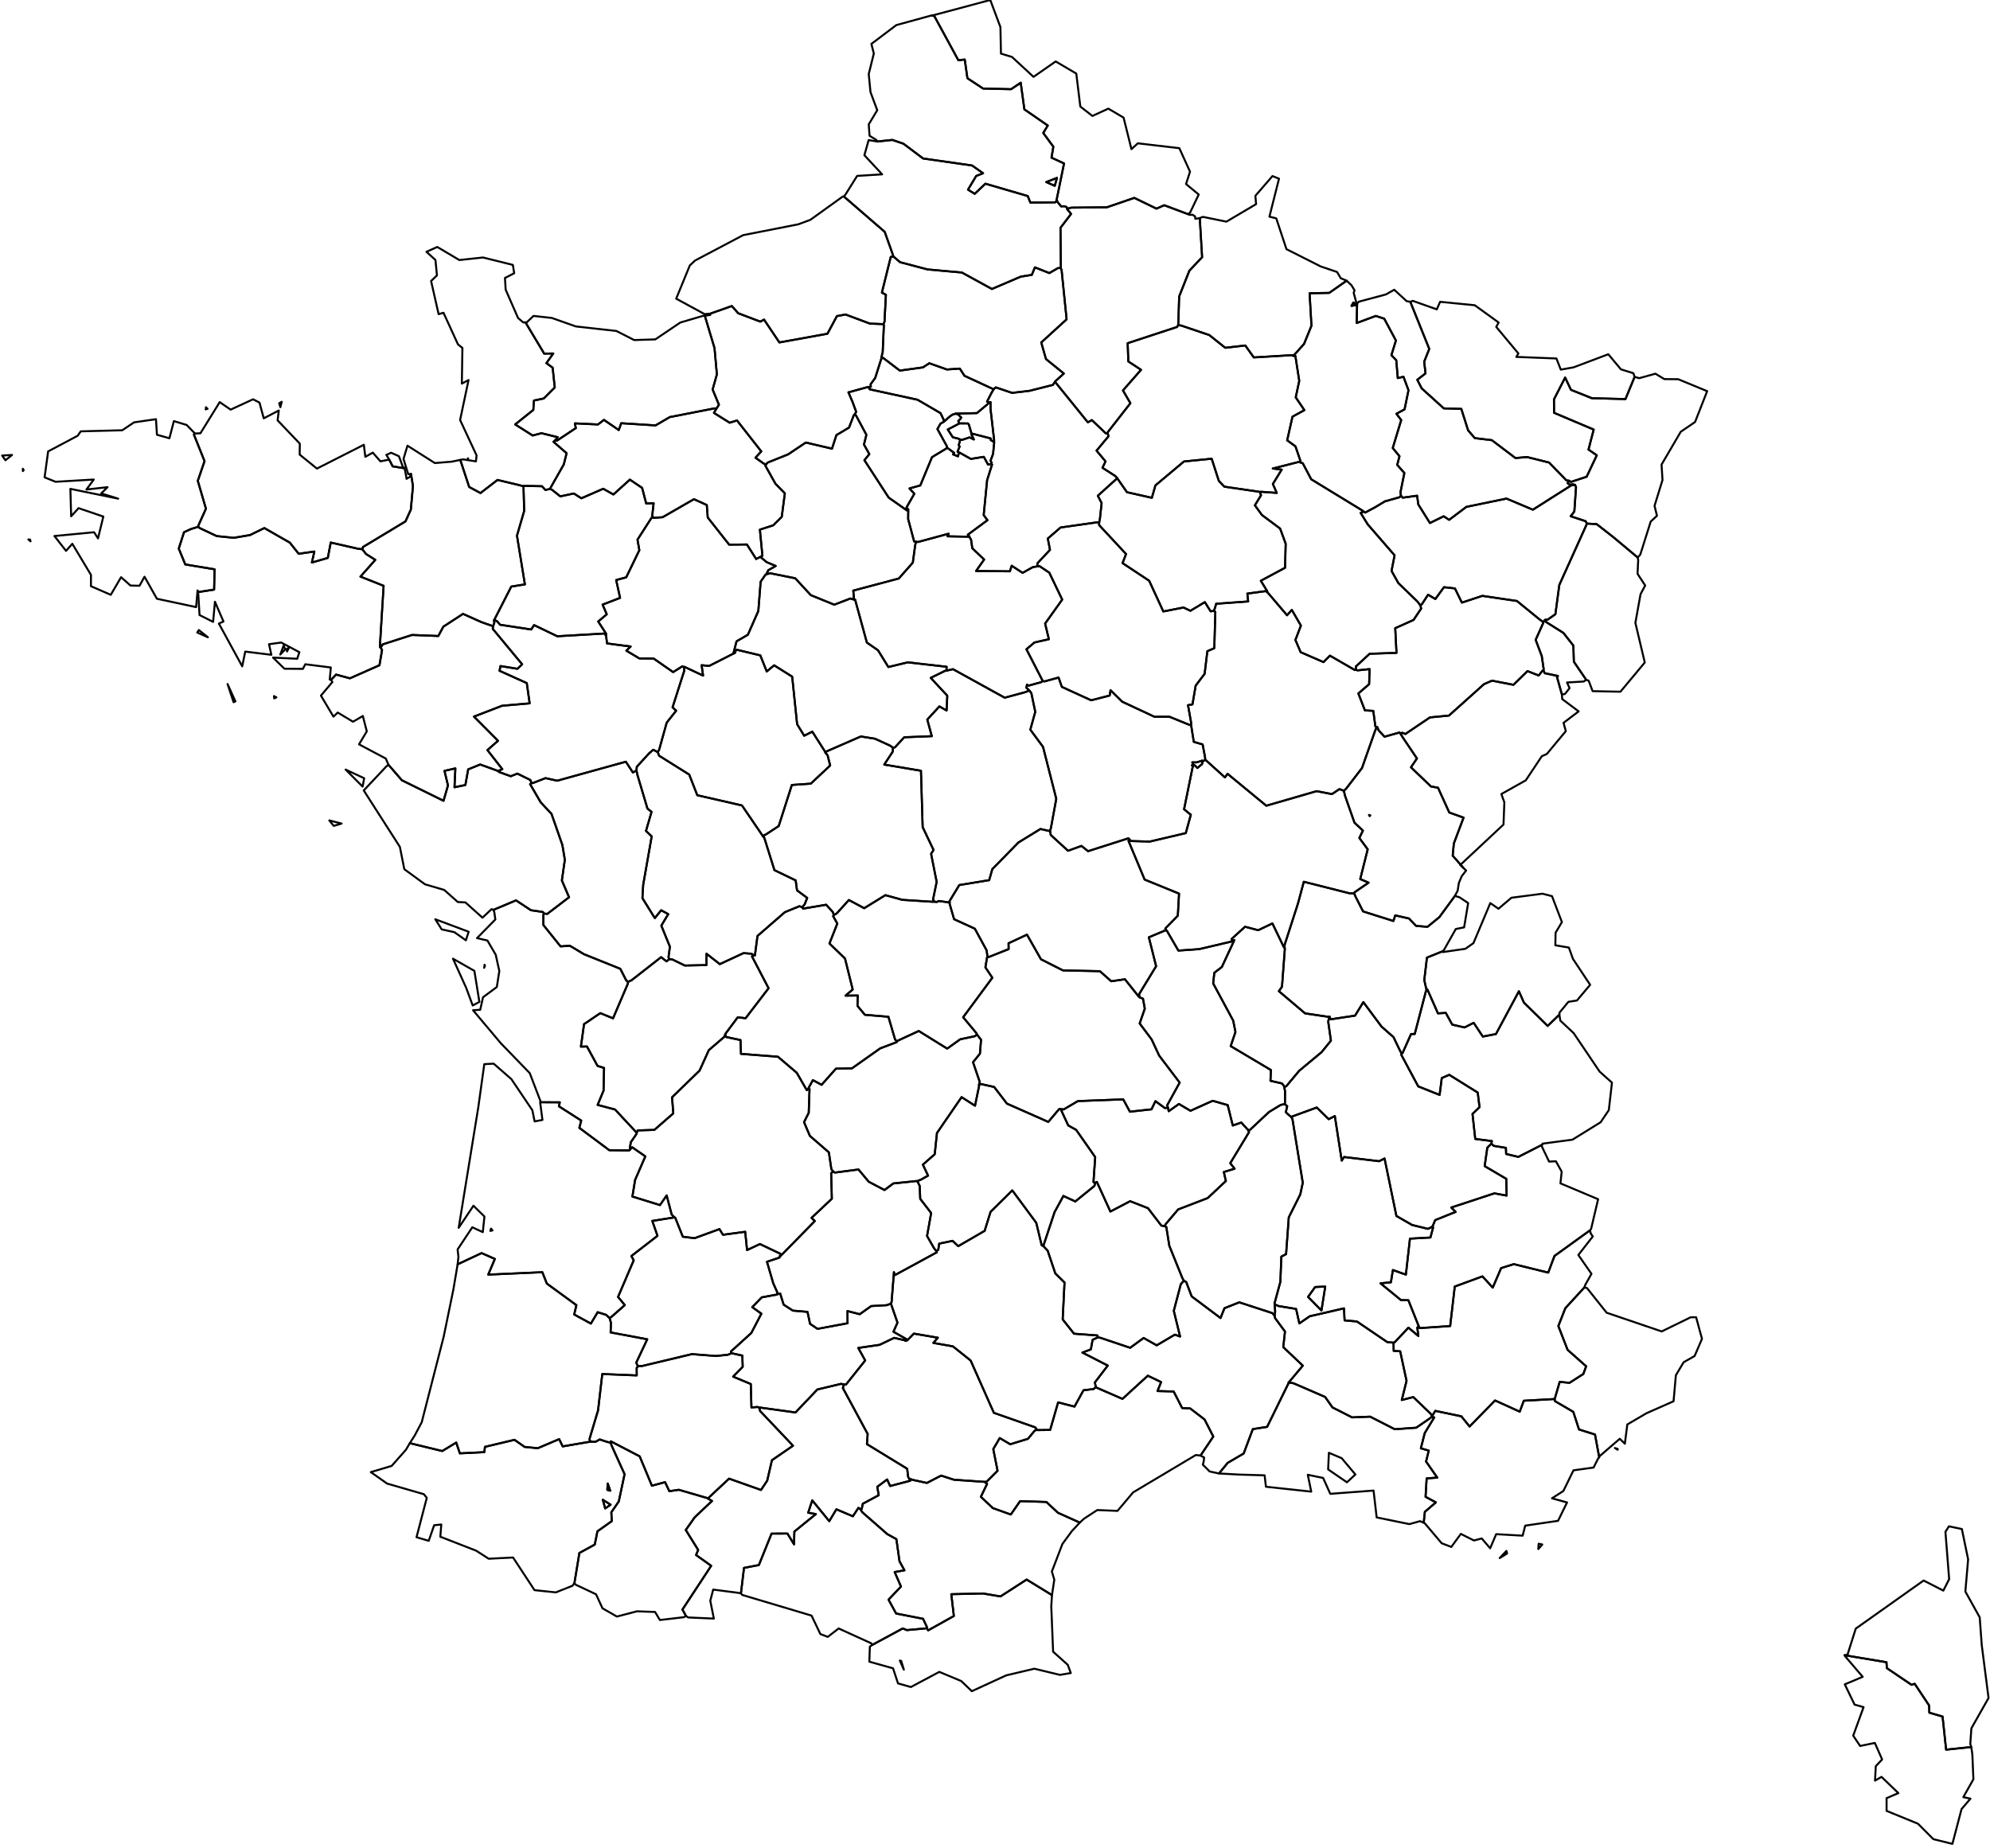 <?xml version="1.0" ?><!DOCTYPE svg  PUBLIC '-//W3C//DTD SVG 1.1//EN'  'http://www.w3.org/Graphics/SVG/1.1/DTD/svg11.dtd'><svg enable_background="new 0 0 1000 929" height="929px" pretty_print="False" style="stroke-linejoin: round; stroke:#000; fill: none;" version="1.1" viewBox="0 0 1000 929" width="1000px" xmlns="http://www.w3.org/2000/svg" xmlns:xlink="http://www.w3.org/1999/xlink"><defs><style type="text/css"><![CDATA[path { fill-rule: evenodd; }]]></style></defs><g class="" id="layer0">
<path d="M716.751,497.179L715.712,492.578L717.061,481.275L724.903,478.118L725.584,477.485L731.562,466.912L735.735,466.087L737.769,453.875L733.389,450.966L731.111,450.284L723.283,460.971L717.343,465.808L711.628,465.367L708.033,461.633L701.116,460.071L700.225,462.884L684.978,458.087L681.244,450.784L680.485,449.041L678.006,448.937L655.181,443.172L652.265,454.043L645.544,474.873L645.512,476.171L645.665,476.656L644.224,495.893L642.648,498.169L655.82,509.318L667.5,511.051L668.073,510.886L668.655,512.308L680.928,510.45L685.092,503.667L694.23,515.961L700.246,521.248L703.53,528.078L704.17,529.236L704.752,529.389L709.08,519.682L710.927,519.684L716.573,498.036L717.16,497.207L716.751,497.179Z " data-code-chf="053" data-key="01" data-code-reg="82" data-nom-chf="bourg-en-bresse" data-label="ain" data-nom-region="rhone-alpes" data-x-chf-lieu="8717" data-y-chf-lieu="65696"/>
<path d="M556.726,217.138L568.041,202.64L564.298,196.233L573.379,185.866L566.993,181.658L566.67,172.484L591.516,164.319L591.998,163.491L592.11,162.831L592.546,149.008L597.664,136.056L604.078,129.264L602.901,109.621L600.664,109.98L600.525,108.721L599.162,107.905L597.923,108.012L597.087,107.671L585.045,103.147L581.145,104.866L570.002,99.451L556.238,104.181L538.283,104.364L536.343,104.942L536.262,105.138L538.232,107.517L532.903,114.487L533.109,134.743L532.999,134.733L533.459,135.641L535.984,160.498L523.244,172.124L525.619,180.459L534.593,187.726L530.429,191.499L530.101,191.938L530.576,192.407L546.666,212.267L548.678,211.131L555.666,217.801L556.627,217.663L556.726,217.138Z " data-code-chf="408" data-key="02" data-code-reg="22" data-nom-chf="laon" data-label="aisne" data-nom-region="picardie" data-x-chf-lieu="7451" data-y-chf-lieu="69406"/>
<path d="M572.455,499.592L580.966,485.624L577.313,471.084L585.199,467.763L586.043,467.547L585.569,466.685L591.864,460.214L592.485,449.126L575.193,442.071L567.067,422.597L567.502,421.763L567.007,421.338L546.754,427.803L543.442,425.153L536.695,427.595L528.019,419.661L527.653,417.518L527.354,417.667L522.844,416.647L511.73,423.455L498.654,436.824L497.079,442.362L482.052,444.827L477.096,452.986L477.266,453.648L477.107,453.948L479.444,461.992L489.874,466.76L495.796,477.661L496.198,480.707L496.816,481.012L506.851,477.021L506.8,474.068L516.075,469.759L523.113,482.144L534.15,487.725L552.715,488.118L558.42,493.18L565.286,492.176L571.723,500.242L572.509,501.187L572.455,499.592Z " data-code-chf="190" data-key="03" data-code-reg="83" data-nom-chf="moulins" data-label="allier" data-nom-region="auvergne" data-x-chf-lieu="7254" data-y-chf-lieu="66072"/>
<path d="M781.202,703.302L783.763,694.529L788.698,695.01L795.641,690.569L797.059,686.678L787.744,678.434L783.086,666.456L786.594,657.507L796.138,647.092L796.694,645.612L799.735,640.215L793.139,630.751L800.403,621.431L799.417,620.026L798.95,618.398L781.147,631.23L778.007,639.611L760.71,635.352L754.332,637.345L750.126,647.157L744.954,641.5L731.038,646.614L728.731,666.464L713.542,667.5L712.405,667.058L712.215,667.297L712.734,671.452L707.75,667.284L700.879,674.59L700.263,674.812L700.35,678.95L703.609,679.157L706.811,694.014L704.411,703.643L710.194,702.172L718.95,710.554L719.646,711.703L721.246,709.096L734.33,711.829L738.48,716.954L751.278,703.873L763.689,709.501L765.729,704.007L780.627,703.179L781.233,703.42L781.202,703.302Z " data-code-chf="070" data-key="04" data-code-reg="93" data-nom-chf="digne-les-bains" data-label="alpes-de-haute-provence" data-nom-region="provence-alpes-cote d'azur" data-x-chf-lieu="9590" data-y-chf-lieu="63379"/>
<path d="M799.552,617.635L803.072,602.72L784.14,594.757L784.77,588.859L781.86,583.654L778.432,583.809L774.717,576.045L774.892,575.383L762.991,581.451L756.853,579.987L756.736,576.901L750.627,575.901L749.458,574.792L747.389,576.824L746.065,586.096L756.922,592.478L757.087,600.9L750.941,599.771L729.274,606.897L731.483,609.082L721.192,613.224L720.043,616.025L719.387,616.753L720.168,616.897L718.82,621.967L708.516,622.537L706.473,640.632L699.958,638.317L698.944,644.497L693.724,644.994L704.014,653.433L707.731,653.498L713.039,666.818L712.405,667.058L713.542,667.5L728.731,666.464L731.038,646.614L744.954,641.5L750.126,647.157L754.332,637.345L760.71,635.352L778.007,639.611L781.147,631.23L798.95,618.398L799.552,617.635Z " data-code-chf="061" data-key="05" data-code-reg="93" data-nom-chf="gap" data-label="hautes-alpes" data-nom-region="provence-alpes-cote d'azur" data-x-chf-lieu="9443" data-y-chf-lieu="63891"/>
<path d="M803.611,732.053L813.959,723.127L816.503,725.615L817.752,715.923L827.354,710.293L840.984,704.264L842.147,691.194L846.047,684.66L851.56,681.534L855.272,672.901L852.312,662.039L849.589,662.056L835.01,669.174L807.349,659.767L797.478,647.365L796.138,647.092L786.594,657.507L783.086,666.456L787.744,678.434L797.059,686.678L795.641,690.569L788.698,695.01L783.763,694.529L781.202,703.302L781.233,703.42L781.367,704.191L790.61,709.598L793.47,718.46L801.514,720.985L803.618,732.383L803.611,732.053Z M812.872,728.647L812.934,728.22L811.488,727.77L812.872,728.647Z " data-code-chf="088" data-key="06" data-code-reg="93" data-nom-chf="nice" data-label="alpes-maritimes" data-nom-region="provence-alpes-cote d'azur" data-x-chf-lieu="10439" data-y-chf-lieu="62985"/>
<path d="M640.763,659.354L640.774,658.982L640.524,655.588L640.444,655.16L643.395,644.263L643.893,631.579L646.279,630.317L647.625,611.838L653.424,600.271L654.662,594.431L649.462,562.385L648.822,561.363L647.499,560.275L646.147,558.978L646.834,555.987L645.63,554.899L643.575,555.321L637.677,558.904L627.736,568.225L627.204,567.823L627.624,569.08L618.222,584.596L620.408,587.389L614.973,589.048L616.016,593.565L606.893,602.137L592.038,607.849L585.834,615.159L585.177,616.266L586.089,616.683L587.588,626.1L594.128,642.3L594.908,643.731L596.092,644.33L598.823,651.555L613.335,662.438L615.311,657.493L622.75,654.549L639.365,659.964L640.548,661.361L640.763,659.354Z " data-code-chf="186" data-key="07" data-code-reg="82" data-nom-chf="privas" data-label="ardeche" data-nom-region="rhone-alpes" data-x-chf-lieu="8266" data-y-chf-lieu="64052"/>
<path d="M650.261,178.493L655.304,172.847L659.03,163.696L658.084,147.378L667.931,147.211L676.717,141.078L673.729,139.83L671.886,136.69L663.686,133.924L646.461,125.224L641.331,109.737L637.903,108.895L642.721,89.804L639.435,88.493L630.836,98.419L631.201,102.593L616.286,111.404L604.468,108.996L602.901,109.621L604.078,129.264L597.664,136.056L592.546,149.008L592.11,162.831L591.998,163.491L593.356,163.558L607.692,168.41L615.706,174.793L625.781,173.644L630.045,179.642L649.644,178.48L649.68,178.808L650.261,178.493Z " data-code-chf="105" data-key="08" data-code-reg="21" data-nom-chf="charleville-mezieres" data-label="ardennes" data-nom-region="champagne-ardenne" data-x-chf-lieu="8239" data-y-chf-lieu="69637"/>
<path d="M465.754,817.637L463.841,813.593L450.314,810.952L446.494,803.972L452.757,797.421L449.584,790.103L454.503,789.243L452.018,784.704L450.442,773.564L445.892,771.054L433.295,760.029L432.423,758.602L431.385,757.827L428.577,762.079L420.299,758.573L416.713,764.537L408.172,754.071L406.119,760.28L409.985,760.97L399.181,769.757L399.025,776.183L395.689,770.756L387.715,770.79L381.343,786.595L373.869,788.018L372.336,800.815L372.948,801.599L407.81,812L412.245,821.265L415.961,822.691L421.441,818.463L437.769,825.897L438.312,826.728L453.637,818.457L455.714,819.288L464.709,818.473L465.697,818.304L465.754,817.637Z " data-code-chf="122" data-key="09" data-code-reg="73" data-nom-chf="foix" data-label="ariege" data-nom-region="midi-pyrenees" data-x-chf-lieu="5862" data-y-chf-lieu="62083"/>
<path d="M610.468,305.812L611.128,303.449L627.227,302.29L626.807,298.33L635.971,297.111L636.53,297.355L636.831,297.2L633.581,291.889L645.753,285.36L646.073,273.262L643.274,265.648L634.152,258.854L630.592,253.97L633.684,248.907L633.261,247.715L632.952,247.186L615.284,244.61L612.476,241.694L608.887,230.556L594.952,231.936L580.617,243.957L578.815,250.199L566.315,247.383L561.791,240.883L561.301,240.14L561.308,240.463L551.672,249.163L553.579,252.822L552.732,260.718L552.348,262.541L552.305,263.876L565.853,278.448L564.094,283.019L577.475,291.888L584.587,307.32L594.726,305.327L598.191,306.984L605.449,302.623L608.351,307.255L609.923,307.046L610.468,305.812Z " data-code-chf="387" data-key="10" data-code-reg="21" data-nom-chf="troyes" data-label="aube" data-nom-region="champagne-ardenne" data-x-chf-lieu="7799" data-y-chf-lieu="68003"/>
<path d="M529.796,793.924L528.573,789.826L533.869,776.011L538.623,769.536L542.609,765.251L531.635,760.317L525.829,754.891L512.619,754.463L507.944,761.19L498.879,757.949L492.9,752.278L496.014,745.814L494.775,744.776L494.757,744.78L479.392,743.716L472.92,741.632L465.782,745.326L458.486,743.744L456.8,743.084L457.443,744.201L447.293,746.876L445.81,743.583L440.836,747.264L441.563,751.498L433.577,755.777L433.018,758.369L432.423,758.602L433.295,760.029L445.892,771.054L450.442,773.564L452.018,784.704L454.503,789.243L449.584,790.103L452.757,797.421L446.494,803.972L450.314,810.952L463.841,813.593L465.754,817.637L465.697,818.304L466.409,819.412L479.326,812.198L478.038,801.237L493.953,800.882L502.771,802.361L515.894,793.883L528.626,801.684L529.796,793.924Z " data-code-chf="069" data-key="11" data-code-reg="91" data-nom-chf="carcassonne" data-label="aude" data-nom-region="languedoc-roussillon" data-x-chf-lieu="6472" data-y-chf-lieu="62353"/>
<path d="M550.184,694.818L556.675,686.326L543.926,679.808L548.17,678.192L549.047,673.409L551.625,672.171L551.5,671.195L539.706,670.318L534.017,663.13L534.935,644.577L530.304,640.002L526.459,628.564L524.246,626.221L523.454,625.873L520.732,614.585L508.688,598.289L497.775,609.056L494.806,618.606L481.532,626.319L478.702,623.645L471.97,625.044L471.485,628.153L470.571,628.775L470.772,629.398L449.647,640.888L449.215,639.385L448.048,654.325L447.634,655.242L447.874,655.712L450.995,664.749L448.96,669.338L455.419,673.005L454.927,673.851L455.881,673.697L459.235,670.272L471.278,672.329L469.021,674.955L478.83,676.671L487.763,683.799L499.428,710.094L520.281,717.409L520.967,718.466L521.136,718.759L527.721,718.682L531.72,704.825L539.952,706.96L544.474,698.736L549.509,698.132L550.67,697.125L550.184,694.818Z " data-code-chf="202" data-key="12" data-code-reg="73" data-nom-chf="rodez" data-label="aveyron" data-nom-region="midi-pyrenees" data-x-chf-lieu="6660" data-y-chf-lieu="63613"/>
<path d="M719.403,712.177L718.321,712.998L711.675,717.556L700.885,718.328L688.514,712.008L679.435,712.37L669.577,707.366L665.89,702.105L649.986,695.22L647.553,694.844L647.32,695.584L636.748,717.132L629.559,718.265L624.963,730.535L616.925,735.233L612.556,740.566L622.973,741.133L635.485,741.493L636.153,747.231L658.918,749.691L657.18,741.222L664.887,742.813L668.484,750.789L690.229,749.159L691.793,762.656L708.246,766.017L713.576,764.531L715.44,765.322L716.003,759.84L721.55,755.089L716.359,752.293L716.91,743.037L722.257,742.649L716.616,734.556L717.973,729.074L713.993,727.911L715.942,720.275L720.735,712.367L719.403,712.177Z M667.787,730.166L674.238,732.9L681.104,741.078L676.857,744.992L667.403,738.52L667.787,730.166Z " data-code-chf="201" data-key="13" data-code-reg="93" data-nom-chf="marseille--1er-arrondissement" data-label="bouches-du-rhone" data-nom-region="provence-alpes-cote d'azur" data-x-chf-lieu="8934" data-y-chf-lieu="62473"/>
<path d="M361.271,203.425L358.098,195.76L360.24,188.156L359.051,174.943L354.164,158.644L353.424,158.7L341.864,162.098L329.304,170.57L318.684,170.914L309.738,166.345L289.389,164.072L277.287,159.801L268.108,158.781L264.276,162.386L264.029,161.978L273.458,177.717L278.025,177.659L274.576,182.521L277.714,184.789L278.767,194.762L273.264,200.272L268.307,201.307L267.997,206.026L258.884,213.316L267.656,218.88L272.098,217.721L280.257,219.728L278.852,221.444L279.855,221.468L289.356,215.173L288.885,212.778L300.496,213.333L303.5,211.032L310.94,216.135L312.169,212.708L329.42,213.806L336.579,209.625L359.16,205.219L359.963,205.452L361.271,203.425Z " data-code-chf="118" data-key="14" data-code-reg="25" data-nom-chf="caen" data-label="calvados" data-nom-region="basse-normandie" data-x-chf-lieu="4543" data-y-chf-lieu="69032"/>
<path d="M471.485,628.153L471.97,625.044L478.702,623.645L481.532,626.319L494.806,618.606L497.775,609.056L508.688,598.289L520.732,614.585L523.454,625.873L524.246,626.221L524.472,625.669L529.949,609.17L534.371,601.081L540.345,603.848L549.947,596.06L550.409,594.447L549.486,594.095L550.358,581.559L540.788,567.868L536.803,565.646L533.134,557.719L532.597,557.328L532.115,557.555L526.769,563.865L505.992,554.668L499.58,546.308L492.834,544.808L491.955,545.18L492.013,545.773L489.96,555.729L483.207,551.424L470.831,569.451L469.716,580.113L463.759,585.344L466.367,590.882L462.779,592.878L460.964,593.626L462.162,596.06L462.421,602.53L467.917,609.667L465.855,621.216L469.484,627.534L470.571,628.775L471.485,628.153Z " data-code-chf="014" data-key="15" data-code-reg="83" data-nom-chf="aurillac" data-label="cantal" data-nom-region="auvergne" data-x-chf-lieu="6557" data-y-chf-lieu="64252"/>
<path d="M320.463,568.146L328.834,567.871L338.338,559.588L337.719,551.487L351.554,538.067L356.201,527.772L363.913,521.168L364.411,519.955L364.683,519.387L370.712,511.303L374.672,511.759L386.218,496.68L377.886,480.69L378.68,480.166L377.679,479.34L373.613,479.041L361.714,484.571L355.004,479.311L355.003,485.047L344.142,485.269L337.859,482.219L336.345,482.038L334.966,483.188L332.223,481.066L317.434,492.62L315.607,493.49L315.5,494.422L308.064,511.804L301.656,509.201L293.495,514.723L291.909,526.039L294.949,525.956L300.278,535.73L303.544,536.74L303.302,548.115L300.319,555.327L309.056,557.629L319.568,568.898L319.996,569.229L320.463,568.146Z " data-code-chf="015" data-key="16" data-code-reg="54" data-nom-chf="angouleme" data-label="charente" data-nom-region="poitou-charentes" data-x-chf-lieu="4788" data-y-chf-lieu="65095"/>
<path d="M316.557,576.762L316.989,574.057L319.784,570.022L319.996,569.229L319.568,568.898L309.056,557.629L300.319,555.327L303.302,548.115L303.544,536.74L300.278,535.73L294.949,525.956L291.909,526.039L293.495,514.723L301.656,509.201L308.064,511.804L315.5,494.422L315.607,493.49L314.663,492.692L311.701,486.914L293.43,479.561L286.354,475.335L281.68,475.649L273.034,464.886L273.068,459.646L273.373,459.151L272.776,458.35L266.813,457.481L259.293,452.521L247.951,457.296L248.406,458.525L248.916,462.121L239.709,471.493L244.939,472.705L249.111,479.86L250.918,488.044L249.654,496.074L242.728,501.209L241.325,507.503L237.722,507.752L251.701,524.372L266.205,539.345L271.792,553.951L271.761,553.982L281.302,554.03L280.876,556.032L292.076,563.196L291.129,566.866L306.192,578.099L316.187,578.199L316.609,577.768L316.557,576.762Z M228.305,468.492L234.118,472.587L235.509,468.298L218.734,462.013L221.956,467.107L228.305,468.492Z M234.249,496.447L237.536,505.343L240.9,503.557L238.382,487.95L227.625,481.835L234.249,496.447Z M243.299,486.429L243.704,485.402L243.507,484.879L243.299,486.429Z " data-code-chf="300" data-key="17" data-code-reg="54" data-nom-chf="la rochelle" data-label="charente-maritime" data-nom-region="poitou-charentes" data-x-chf-lieu="3797" data-y-chf-lieu="65705"/>
<path d="M477.096,452.986L482.052,444.827L497.079,442.362L498.654,436.824L511.73,423.455L522.844,416.647L527.354,417.667L527.653,417.518L528.119,416.09L530.787,401.467L524.129,375.374L517.754,366.732L520.229,357.76L518.252,348.312L517.271,347.081L515.072,347.913L504.876,350.662L478.896,336.331L475.581,337.084L474.895,337.169L467.688,340.694L476.022,349.638L475.683,357.101L472.051,355.039L465.971,361.662L468.241,369.999L454.384,370.553L449.675,375.652L448.747,375.757L448.609,377.788L444.34,384.288L462.794,387.381L463.652,415.704L469.118,427.19L467.884,429.103L470.689,443.239L468.84,452.188L469.669,453.218L470.816,453.319L471.689,452.829L475.652,453.369L477.266,453.648L477.096,452.986Z " data-code-chf="033" data-key="18" data-code-reg="24" data-nom-chf="bourges" data-label="cher" data-nom-region="centre" data-x-chf-lieu="6541" data-y-chf-lieu="66649"/>
<path d="M462.779,592.878L466.367,590.882L463.759,585.344L469.716,580.113L470.831,569.451L483.207,551.424L489.96,555.729L492.013,545.773L491.955,545.18L492.338,543.791L488.964,533.885L492.431,529.563L492.986,522.588L491.005,520.02L489.681,520.848L482.539,522.341L475.958,527.029L461.694,518.176L451.454,522.901L450.632,523.432L450.624,523.763L442.299,526.918L428.113,536.951L420.078,537.097L412.861,545.234L408.489,542.871L406.367,546.7L406.195,547.292L406.798,547.367L406.392,559.293L404.038,563.979L406.976,570.908L416.513,579.156L417.794,587.739L418.71,588.805L419.533,589.34L431.404,587.776L436.56,593.949L444.469,598.105L448.923,594.789L460.376,593.6L460.964,593.626L462.779,592.878Z " data-code-chf="272" data-key="19" data-code-reg="74" data-nom-chf="tulle" data-label="correze" data-nom-region="limousin" data-x-chf-lieu="6037" data-y-chf-lieu="64636"/>
<path d="M676.381,396.474L684.426,386.009L690.968,367.409L691.776,365.429L691.141,365.07L690.09,357.288L685.883,357.034L682.595,348.522L688.009,343.861L688.22,336.284L682.132,336.936L681.366,336.577L680.826,336.763L668.315,329.531L665.072,332.774L653.593,327.786L650.97,321.64L653.718,314.409L649.16,306.552L646.75,309.229L637.577,298.434L636.53,297.355L635.971,297.111L626.807,298.33L627.227,302.29L611.128,303.449L610.468,305.812L609.923,307.046L610.727,307.545L610.204,325.769L606.711,327.289L605.344,338.666L600.84,344.597L599.232,354.028L596.996,354.415L598.548,363.186L598.496,364.166L598.564,364.485L599.891,372.86L604.342,374.157L605.572,380.684L605.614,381.911L605.913,382.029L615.545,390.722L616.855,388.912L636.323,404.952L661.62,397.631L669.323,399.111L673.071,396.616L675.298,397.423L676.381,396.474Z M601.282,383.171L599.141,383.145L599.472,383.992L598.972,384.685L599.444,385.115L600.123,384.435L601.712,385.985L604.104,383.965L604.201,382.937L603.771,382.414L601.282,383.171Z " data-code-chf="231" data-key="21" data-code-reg="26" data-nom-chf="dijon" data-label="cote-d'or" data-nom-region="bourgogne" data-x-chf-lieu="8542" data-y-chf-lieu="66934"/>
<path d="M182.405,274.923L203.773,262.042L206.453,256.109L207.521,244.278L206.539,238.183L206.004,239.665L204.28,240.662L204.132,239.557L203.263,235.043L202.918,235.296L197.328,234.389L195.643,231.101L195.321,231.038L191.157,231.873L187.344,227.487L183.585,229.589L182.838,223.539L159.26,235.508L150.59,228.481L150.656,222.971L139.489,211.26L140.108,206.309L132.538,210.251L130.391,202.336L127.168,200.679L115.905,205.878L110.408,202.107L100.727,217.746L97.952,217.895L97.444,218.42L102.784,231.764L99.399,241.65L103.485,255.674L99.59,264.339L99.674,264.764L100.372,265.416L108.888,269.432L117.483,270.308L125.647,268.915L132.833,265.398L145.647,272.725L150.095,278.329L157.966,277.195L156.73,282.731L164.726,280.408L166.204,272.678L180.148,275.86L182.069,276.025L182.405,274.923Z M140.889,204.646L141.563,201.937L140.29,202.678L140.889,204.646Z M103.364,205.764L104.278,205.465L103.489,204.691L103.364,205.764Z " data-code-chf="278" data-key="22" data-code-reg="53" data-nom-chf="saint-brieuc" data-label="cotes-d'armor" data-nom-region="bretagne" data-x-chf-lieu="2749" data-y-chf-lieu="68392"/>
<path d="M490.543,519.124L483.998,511.264L498.663,491.413L495.172,486.194L496.016,481.142L496.198,480.707L495.796,477.661L489.874,466.76L479.444,461.992L477.107,453.948L477.266,453.648L475.652,453.369L471.689,452.829L470.816,453.319L469.669,453.218L468.422,453.221L453.463,452.261L444.917,449.906L434.263,456.462L426.566,452.337L420.48,459.081L419.02,459.903L418.64,460.41L420.764,464.189L416.814,474.188L424.633,481.759L428.494,497.314L424.887,500.414L431.058,500.333L430.883,505.549L434.618,510.03L446.432,511.028L449.785,522.424L450.632,523.432L451.454,522.901L461.694,518.176L475.958,527.029L482.539,522.341L489.681,520.848L491.005,520.02L490.543,519.124Z " data-code-chf="096" data-key="23" data-code-reg="74" data-nom-chf="gueret" data-label="creuse" data-nom-region="limousin" data-x-chf-lieu="6126" data-y-chf-lieu="65640"/>
<path d="M417.794,587.739L416.513,579.156L406.976,570.908L404.038,563.979L406.392,559.293L406.798,547.367L406.195,547.292L405.421,547.917L400.385,539.182L390.914,531.107L372.354,529.673L372.111,522.735L364.921,521.192L364.411,519.955L363.913,521.168L356.201,527.772L351.554,538.067L337.719,551.487L338.338,559.588L328.834,567.871L320.463,568.146L319.996,569.229L319.784,570.022L316.989,574.057L316.557,576.762L316.609,577.768L317.692,576.611L324.288,581.192L319.146,593.033L317.783,601.379L331.644,605.677L335.006,600.824L337.521,610.39L338.663,611.605L339.318,612.035L343.122,621.565L349.018,622.314L361.518,617.751L363.308,620.594L374.463,619.087L375.409,628.286L381.868,625.252L392.206,630.17L391.988,631.132L392.061,631.447L409.456,613.686L407.804,612.109L418.022,602.477L417.656,589.611L418.71,588.805L417.794,587.739Z " data-code-chf="322" data-key="24" data-code-reg="72" data-nom-chf="perigueux" data-label="dordogne" data-nom-region="aquitaine" data-x-chf-lieu="5207" data-y-chf-lieu="64564"/>
<path d="M733.785,434.745L755.529,414.404L755.954,403.24L754.455,399.08L766.727,392.197L774.809,380.036L777.274,378.98L786.843,367.459L785.694,363.291L793.293,357.537L785.037,351.36L784.868,349.036L782.361,340.085L782.873,339.734L776.272,338.356L775.568,336.943L775.192,337.004L773.21,339.495L767.575,337.289L760.538,344.188L749.756,342.1L745.719,343.86L728.117,359.642L718.563,360.564L706.21,368.907L704.613,368.269L703.796,368.838L705.21,371.075L712.03,381.198L709.031,385.652L719.072,395.278L722.625,395.904L728.276,408.374L735.466,410.937L730.57,423.948L730.001,430.063L735.535,436.372L733.785,434.745Z " data-code-chf="056" data-key="25" data-code-reg="43" data-nom-chf="besancon" data-label="doubs" data-nom-region="franche-comte" data-x-chf-lieu="9284" data-y-chf-lieu="66868"/>
<path d="M700.879,674.59L707.75,667.284L712.734,671.452L712.215,667.297L712.405,667.058L713.039,666.818L707.731,653.498L704.014,653.433L693.724,644.994L698.944,644.497L699.958,638.317L706.473,640.632L708.516,622.537L718.82,621.967L720.168,616.897L719.387,616.753L717.559,617.621L709.598,615.674L701.71,611.144L695.75,582.237L693.053,583.624L675.423,581.51L674.237,583.328L670.769,560.918L667.688,562.505L661.696,556.624L649.414,561.114L648.822,561.363L649.462,562.385L654.662,594.431L653.424,600.271L647.625,611.838L646.279,630.317L643.893,631.579L643.395,644.263L640.444,655.16L640.524,655.588L642.582,656.43L651.307,657.868L652.938,665.147L658.14,661.556L675.355,657.578L675.68,663.628L681.885,664.182L697.171,674.568L700.263,674.812L700.879,674.59Z M657.322,651.81L660.864,646.856L665.956,646.628L664.05,658.648L657.322,651.81Z " data-code-chf="362" data-key="26" data-code-reg="82" data-nom-chf="valence" data-label="drome" data-nom-region="rhone-alpes" data-x-chf-lieu="8491" data-y-chf-lieu="64277"/>
<path d="M385.781,232.471L396.052,228.359L404.921,222.419L418.084,225.51L420.307,218.679L426.659,214.888L429.096,208.555L429.6,208.185L430.229,206.98L428.369,201.891L426.343,197.19L436.411,194.436L436.7,195.013L437.641,194.233L437.457,193.17L439.799,189.963L442.731,180.705L443.047,180.119L442.834,179.945L443.561,176.984L444.158,163.461L443.935,162.92L443.371,162.895L437.153,162.646L424.876,158.06L420.557,158.878L415.804,167.729L391.645,172.109L383.949,160.633L382.057,161.642L370.919,157.415L367.762,153.802L356.846,157.658L356.927,158.304L354.963,158.58L354.164,158.644L359.051,174.943L360.24,188.156L358.098,195.76L361.271,203.425L359.963,205.452L358.768,207.524L366.663,212.457L370.363,211.322L382.551,226.876L379.63,230.052L383.76,232.98L384.926,233.473L385.781,232.471Z " data-code-chf="229" data-key="27" data-code-reg="23" data-nom-chf="evreux" data-label="eure" data-nom-region="haute-normandie" data-x-chf-lieu="5648" data-y-chf-lieu="68819"/>
<path d="M429.052,299.762L428.773,296.834L451.677,290.744L458.699,282.783L459.891,274L460.316,272.269L459.35,272.097L456.345,260.815L456.423,255.981L455.881,255.596L455.722,256.532L446.577,250.09L434.369,231.284L436.85,228.247L434.159,223.413L435.368,218.532L430.228,208.928L429.6,208.185L429.096,208.555L426.659,214.888L420.307,218.679L418.084,225.51L404.921,222.419L396.052,228.359L385.781,232.471L384.926,233.473L384.597,234.041L389.696,243.161L394.397,247.944L392.84,259.783L388.541,264.035L381.852,266.187L383.131,279.364L382.534,279.638L382.508,280.249L385.242,282.524L389.799,284.45L386.069,286.596L385.118,288.59L387.105,288.123L399.62,290.647L407.421,299.106L419.204,303.913L427.333,300.806L429.045,301.336L429.052,299.762Z " data-code-chf="085" data-key="28" data-code-reg="24" data-nom-chf="chartres" data-label="eure-et-loir" data-nom-region="centre" data-x-chf-lieu="5882" data-y-chf-lieu="68173"/>
<path d="M99.674,264.764L99.59,264.339L103.485,255.674L99.399,241.65L102.784,231.764L97.444,218.42L97.85,217.766L93.806,213.588L87.376,211.643L85.139,220.266L78.869,218.499L78.376,210.679L67.378,212.272L61.424,216.25L40.585,216.789L39.021,219.013L24.188,226.869L22.41,239.913L27.92,242.14L47.118,241.01L43.445,246.031L54.034,244.852L50.868,247.992L59.383,250.627L35.367,245.698L35.754,259.479L39.48,255.396L51.927,259.625L49.251,270.596L47.284,267.497L27.358,269.407L33.188,276.872L36.344,273.301L45.721,288.948L45.691,294.614L55.665,298.951L60.838,290.105L65.567,294.288L70.107,294.396L72.612,289.856L78.853,300.934L98.546,305.129L99.277,296.751L99.685,297.567L107.595,296.342L107.83,286.135L93.112,283.702L89.835,275.717L92.469,267.484L95.936,265.891L99.674,264.764Z M2.732,231.309L6.06,228.662L1.075,228.959L2.732,231.309Z M11.497,236.764L11.911,236.268L11.466,235.587L11.497,236.764Z M15.335,272.083L15.114,271.184L14.252,271.131L15.335,272.083Z " data-code-chf="232" data-key="29" data-code-reg="53" data-nom-chf="quimper" data-label="finistere" data-nom-region="bretagne" data-x-chf-lieu="1713" data-y-chf-lieu="67899"/>
<path d="M990.592,878.058L977.947,879.376L976.165,862.731L969.525,860.786L969.372,857.121L962.149,846.249L960.558,846.776L948.152,838.393L947.985,835.431L926.904,831.913L927.221,832.463L936.034,842.76L927.03,846.55L931.945,856.733L936.477,858.005L931.254,872.344L934.746,877.517L942.142,875.99L945.791,884.299L942.604,887.673L942.225,894.928L945.497,893.059L953.948,901.211L948.031,903.756L948.036,910.149L963.804,916.592L971.513,924.343L981.109,926.723L985.7,909.241L990.175,904.005L986.604,903.233L991.657,894.24L991.135,881.742L990.592,878.058Z " data-code-chf="004" data-key="2A" data-code-reg="94" data-nom-chf="ajaccio" data-label="corse-du-sud" data-nom-region="corse" data-x-chf-lieu="11764" data-y-chf-lieu="61089"/>
<path d="M990.097,876.559L990.649,868.636L999.272,853.416L995.858,826.848L994.823,812.858L987.619,799.898L989.01,783.727L985.862,768.485L979.367,767.125L977.602,769.886L979.475,793.667L976.557,799.44L966.638,794.365L932.539,818.538L928.389,831.663L926.904,831.913L947.985,835.431L948.152,838.393L960.558,846.776L962.149,846.249L969.372,857.121L969.525,860.786L976.165,862.731L977.947,879.376L990.592,878.058L990.097,876.559Z " data-code-chf="033" data-key="2B" data-code-reg="94" data-nom-chf="bastia" data-label="haute-corse" data-nom-region="corse" data-x-chf-lieu="12285" data-y-chf-lieu="61994"/>
<path d="M647.553,694.844L648.201,694.107L654.678,686.365L644.853,677.062L645.724,669.234L640.727,662.445L640.548,661.361L639.365,659.964L622.75,654.549L615.311,657.493L613.335,662.438L598.823,651.555L596.092,644.33L594.908,643.731L593.384,645.399L589.848,658.801L593.01,671.737L590.378,670.787L581.249,676.163L574.697,672.454L567.913,677.397L552.944,672.366L551.625,672.171L549.047,673.409L548.17,678.192L543.926,679.808L556.675,686.326L550.184,694.818L550.67,697.125L550.894,697.355L564.044,703.081L576.783,691.423L583.469,694.629L581.659,699.133L589.793,699.363L594.041,707.671L598.064,707.867L605.316,713.432L609.695,722L603.285,731.552L605.101,732.544L604.838,734.701L604.434,736.156L607.856,739.551L612.556,740.566L616.925,735.233L624.963,730.535L629.559,718.265L636.748,717.132L647.32,695.584L647.553,694.844Z " data-code-chf="189" data-key="30" data-code-reg="91" data-nom-chf="nimes" data-label="gard" data-nom-region="languedoc-roussillon" data-x-chf-lieu="8093" data-y-chf-lieu="63051"/>
<path d="M432.423,758.602L433.018,758.369L433.577,755.777L441.563,751.498L440.836,747.264L445.81,743.583L447.293,746.876L457.443,744.201L456.8,743.084L456.332,742.187L455.866,738.189L435.641,725.823L436.019,720.713L423.543,697.615L424.144,695.819L422.617,695.521L410.723,698.35L399.755,709.898L381.749,707.413L381.598,707.599L381.918,709.12L398.497,726.615L387.91,733.901L385.523,744.201L382.411,748.85L366.37,743.158L356.139,752.721L355.782,753.175L357.798,754.378L349.141,762.545L344.602,768.967L350.835,778.968L349.782,781.549L357.379,786.969L342.944,808.945L344.736,812.226L345.828,812.931L358.716,813.496L356.928,804.523L358.384,798.922L370.69,800.522L372.336,800.815L373.869,788.018L381.343,786.595L387.715,770.79L395.689,770.756L399.025,776.183L399.181,769.757L409.985,760.97L406.119,760.28L408.172,754.071L416.713,764.537L420.299,758.573L428.577,762.079L431.385,757.827L432.423,758.602Z " data-code-chf="555" data-key="31" data-code-reg="73" data-nom-chf="toulouse" data-label="haute-garonne" data-nom-region="midi-pyrenees" data-x-chf-lieu="5741" data-y-chf-lieu="62796"/>
<path d="M356.139,752.721L366.37,743.158L382.411,748.85L385.523,744.201L387.91,733.901L398.497,726.615L381.918,709.12L381.598,707.599L380.772,707.141L377.614,707.381L377.289,695.609L368.399,691.897L373.22,686.962L373.038,681.312L368.05,680.207L367.454,680.223L365.702,680.91L359.694,681.52L347.682,680.576L322.774,686.52L320.571,686.656L319.943,687.498L319.971,691.279L302.653,690.576L300.536,708.849L296.222,723.267L296.644,724.42L296.914,724.62L299.309,724.625L301.366,723.46L305.155,724.722L306.937,725.084L306.913,724.401L321.453,731.956L327.586,746.718L334.2,744.927L336.356,749.464L341.155,748.771L355.286,752.891L355.782,753.175L356.139,752.721Z " data-code-chf="013" data-key="32" data-code-reg="73" data-nom-chf="auch" data-label="gers" data-nom-region="midi-pyrenees" data-x-chf-lieu="5054" data-y-chf-lieu="62858"/>
<path d="M307.386,661.737L313.974,655.936L310.58,651.832L318.449,633.421L317.269,631.282L330.395,621.12L327.786,613.629L338.6,611.907L338.663,611.605L337.521,610.39L335.006,600.824L331.644,605.677L317.783,601.379L319.146,593.033L324.288,581.192L317.692,576.611L316.609,577.768L316.187,578.199L306.192,578.099L291.129,566.866L292.076,563.196L280.876,556.032L281.302,554.03L271.761,553.982L271.428,553.95L272.587,562.874L268.649,563.616L267.527,558.02L256.97,542.367L248.077,534.59L243.364,534.836L240.347,556.536L230.492,617.095L237.917,605.997L243.434,611.409L242.616,619.262L237.339,616.823L229.952,627.978L230.368,631.703L229.962,635.448L241.998,629.804L248.677,632.729L245.34,640.621L272.528,639.4L274.804,645.133L289.648,655.958L288.543,660.658L296.924,665.235L300.336,659.5L304.565,660.832L306.326,662.469L307.386,661.737Z M246.405,618.656L247.491,618.398L246.736,617.5L246.405,618.656Z " data-code-chf="063" data-key="33" data-code-reg="72" data-nom-chf="bordeaux" data-label="gironde" data-nom-region="aquitaine" data-x-chf-lieu="4172" data-y-chf-lieu="64218"/>
<path d="M544.789,763.243L551.406,758.944L561.554,759.366L569.414,750.063L600.88,731.298L603.285,731.552L609.695,722L605.316,713.432L598.064,707.867L594.041,707.671L589.793,699.363L581.659,699.133L583.469,694.629L576.783,691.423L564.044,703.081L550.894,697.355L550.67,697.125L549.509,698.132L544.474,698.736L539.952,706.96L531.72,704.825L527.721,718.682L521.136,718.759L520.967,718.466L519.871,719.138L516.565,723.14L507.646,725.881L502.38,722.765L499.128,728.319L501.292,739.176L495.73,744.748L494.775,744.776L496.014,745.814L492.9,752.278L498.879,757.949L507.944,761.19L512.619,754.463L525.829,754.891L531.635,760.317L542.609,765.251L544.789,763.243Z " data-code-chf="172" data-key="34" data-code-reg="91" data-nom-chf="montpellier" data-label="herault" data-nom-region="languedoc-roussillon" data-x-chf-lieu="7707" data-y-chf-lieu="62795"/>
<path d="M192.357,323.836L207.058,319.129L220.271,319.654L222.771,314.968L232.661,308.538L241.91,312.671L247.779,314.732L248.442,312.875L248.283,312.273L248.193,311.699L248.451,311.533L248.853,310.62L256.918,294.815L263.769,293.709L259.791,269.212L263.408,256.791L263.069,244.651L262.924,244.357L260.946,243.827L249.989,241.218L241.449,247.809L235.763,244.743L231.303,231.148L226.96,232.035L218.522,232.732L204.751,223.997L202.771,230.68L205.149,238.351L206.539,238.183L207.521,244.278L206.453,256.109L203.773,262.042L182.405,274.923L182.069,276.025L183.925,278.429L188.597,281.384L181.128,289.808L192.773,294.422L190.882,325.158L191.263,325.523L192.357,323.836Z M202.508,234.767L200.454,229.298L196.555,227.557L194.159,228.605L195.643,231.101L197.328,234.389L202.918,235.296L202.508,234.767Z " data-code-chf="238" data-key="35" data-code-reg="53" data-nom-chf="rennes" data-label="ille-et-vilaine" data-nom-region="bretagne" data-x-chf-lieu="3518" data-y-chf-lieu="67896"/>
<path d="M420.48,459.081L426.566,452.337L434.263,456.462L444.917,449.906L453.463,452.261L468.422,453.221L469.669,453.218L468.84,452.188L470.689,443.239L467.884,429.103L469.118,427.19L463.652,415.704L462.794,387.381L444.34,384.288L448.609,377.788L448.747,375.757L447.145,374.696L439.651,371.269L432.58,370.143L415.483,377.598L414.797,378.36L415.888,379.613L417.168,384.731L407.431,393.862L397.92,394.519L391.319,415.168L384.742,419.475L383.274,420.129L384.071,421.071L389.167,437.343L399.842,442.483L400.513,447.492L405.629,451.281L404.371,454.462L403.118,455.993L403.582,456.676L415.169,454.716L418.501,458.395L419.02,459.903L420.48,459.081Z " data-code-chf="044" data-key="36" data-code-reg="24" data-nom-chf="chateauroux" data-label="indre" data-nom-region="centre" data-x-chf-lieu="6001" data-y-chf-lieu="66352"/>
<path d="M414.507,377.611L408.198,367.733L404.103,369.773L400.558,363.972L398.082,340.078L389.012,334.382L385.297,337.482L382.072,329.39L370.157,326.54L369.174,327.851L369.448,328.048L356.344,334.7L352.572,334.32L353.312,339.558L343.884,335.12L343.698,335.356L343.879,337L337.968,355.522L339.772,357.208L335.033,363.181L331.216,376.874L330.526,377.993L331.2,379.816L346.346,389.305L350.394,399.68L372.854,404.818L382.777,419.387L383.274,420.129L384.742,419.475L391.319,415.168L397.92,394.519L407.431,393.862L417.168,384.731L415.888,379.613L414.797,378.36L414.507,377.611Z " data-code-chf="261" data-key="37" data-code-reg="24" data-nom-chf="tours" data-label="indre-et-loire" data-nom-region="centre" data-x-chf-lieu="5256" data-y-chf-lieu="67016"/>
<path d="M720.043,616.025L721.192,613.224L731.483,609.082L729.274,606.897L750.941,599.771L757.087,600.9L756.922,592.478L746.065,586.096L747.389,576.824L749.458,574.792L749.682,573.489L741.335,572.429L739.945,559.859L743.486,556.471L742.573,549.111L728.262,540.201L724.509,541.81L723.425,550.3L712.673,546.008L704.197,530.197L704.17,529.236L703.53,528.078L700.246,521.248L694.23,515.961L685.092,503.667L680.928,510.45L668.655,512.308L668.073,510.886L667.439,513.449L668.804,523.019L664.154,528.768L652.843,538.189L646.306,546.011L645.5,546.162L645.373,546.619L645.756,548.4L645.688,554.337L645.63,554.899L646.834,555.987L646.147,558.978L647.499,560.275L648.822,561.363L649.414,561.114L661.696,556.624L667.688,562.505L670.769,560.918L674.237,583.328L675.423,581.51L693.053,583.624L695.75,582.237L701.71,611.144L709.598,615.674L717.559,617.621L719.387,616.753L720.043,616.025Z " data-code-chf="185" data-key="38" data-code-reg="82" data-nom-chf="grenoble" data-label="isere" data-nom-region="rhone-alpes" data-x-chf-lieu="9140" data-y-chf-lieu="64578"/>
<path d="M732.501,447.615L733.093,443.773L734.536,440.367L736.745,437.499L735.535,436.372L730.001,430.063L730.57,423.948L735.466,410.937L728.276,408.374L722.625,395.904L719.072,395.278L709.031,385.652L712.03,381.198L705.21,371.075L703.796,368.838L703.306,368.146L695.75,370.261L692.801,367.112L692.019,365.261L691.776,365.429L690.968,367.409L684.426,386.009L676.381,396.474L675.298,397.423L675.895,399.967L680.646,413.483L684.877,417.466L683.084,421.16L687.289,426.867L683.532,441.826L687.734,443.613L680.646,448.481L680.485,449.041L681.244,450.784L684.978,458.087L700.225,462.884L701.116,460.071L708.033,461.633L711.628,465.367L717.343,465.808L723.283,460.971L731.111,450.284L732.501,447.615Z M688.262,410.103L688.539,409.839L687.974,409.603L688.262,410.103Z " data-code-chf="300" data-key="39" data-code-reg="43" data-nom-chf="lons-le-saunier" data-label="jura" data-nom-region="franche-comte" data-x-chf-lieu="8951" data-y-chf-lieu="66225"/>
<path d="M296.222,723.267L300.536,708.849L302.653,690.576L319.971,691.279L319.943,687.498L320.571,686.656L319.719,684.871L325.253,673.122L306.846,669.681L307.005,664.808L306.326,662.469L304.565,660.832L300.336,659.5L296.924,665.235L288.543,660.658L289.648,655.958L274.804,645.133L272.528,639.4L245.34,640.621L248.677,632.729L241.998,629.804L229.962,635.448L227.822,648.138L222.953,671.83L211.923,714.81L208.392,721.498L205.94,725.331L222.248,729.289L229.255,725.025L231.087,730.455L243.387,729.85L243.697,727.184L258.553,723.649L263.623,727.212L270.229,727.868L280.977,723.305L282.763,726.96L296.337,724.631L296.644,724.42L296.222,723.267Z " data-code-chf="192" data-key="40" data-code-reg="72" data-nom-chf="mont-de-marsan" data-label="landes" data-nom-region="aquitaine" data-x-chf-lieu="4187" data-y-chf-lieu="63163"/>
<path d="M415.483,377.598L432.58,370.143L439.651,371.269L447.145,374.696L448.747,375.757L449.675,375.652L454.384,370.553L468.241,369.999L465.971,361.662L472.051,355.039L475.683,357.101L476.022,349.638L467.688,340.694L474.895,337.169L475.581,337.084L475.698,335.116L456.131,332.892L446.413,335.25L441.21,326.818L435.614,322.948L429.678,301.282L429.045,301.336L427.333,300.806L419.204,303.913L407.421,299.106L399.62,290.647L387.105,288.123L385.118,288.59L384.576,288.971L382.235,292.354L381.072,307.065L375.822,319.014L370.121,322.329L368.503,328.569L369.174,327.851L370.157,326.54L382.072,329.39L385.297,337.482L389.012,334.382L398.082,340.078L400.558,363.972L404.103,369.773L408.198,367.733L414.507,377.611L414.797,378.36L415.483,377.598Z " data-code-chf="018" data-key="41" data-code-reg="24" data-nom-chf="blois" data-label="loir-et-cher" data-nom-region="centre" data-x-chf-lieu="5742" data-y-chf-lieu="67227"/>
<path d="M645.688,554.337L645.756,548.4L645.373,546.619L645.5,546.162L644.208,544.533L638.418,543.21L638.661,537.797L618.438,525.783L620.83,518.678L619.704,512.962L609.635,494.262L610.216,488.908L614.001,486.005L620.267,472.511L619.01,472.517L619.044,473.168L602.587,477.031L592.16,477.768L586.331,467.729L586.043,467.547L585.199,467.763L577.313,471.084L580.966,485.624L572.455,499.592L572.509,501.187L574.367,501.946L575.275,506.933L572.7,514.388L578.703,522.393L582.511,530.569L592.793,544.12L586.54,555.486L586.914,556.721L587.302,558.501L592.422,554.849L598.232,558.28L609.383,553.25L616.933,555.415L619.489,565.688L623.773,564.173L626.934,567.686L627.204,567.823L627.736,568.225L637.677,558.904L643.575,555.321L645.63,554.899L645.688,554.337Z " data-code-chf="218" data-key="42" data-code-reg="82" data-nom-chf="saint-etienne" data-label="loire" data-nom-region="rhone-alpes" data-x-chf-lieu="8086" data-y-chf-lieu="64825"/>
<path d="M585.834,615.159L592.038,607.849L606.893,602.137L616.016,593.565L614.973,589.048L620.408,587.389L618.222,584.596L627.624,569.08L627.204,567.823L626.934,567.686L623.773,564.173L619.489,565.688L616.933,555.415L609.383,553.25L598.232,558.28L592.422,554.849L587.302,558.501L586.914,556.721L585.35,556.902L580.624,553.435L578.641,557.541L567.799,558.74L564.435,552.541L541.663,553.401L534.465,557.619L532.597,557.328L533.134,557.719L536.803,565.646L540.788,567.868L550.358,581.559L549.486,594.095L550.409,594.447L551.191,594.025L557.982,608.917L567.904,603.716L576.884,607.232L583.576,615.968L585.177,616.266L585.834,615.159Z " data-code-chf="157" data-key="43" data-code-reg="83" data-nom-chf="le puy-en-velay" data-label="haute-loire" data-nom-region="auvergne" data-x-chf-lieu="7696" data-y-chf-lieu="64386"/>
<path d="M252.417,386.577L244.937,376.982L250.253,372.314L238.172,360.158L252.302,354.713L266.159,353.501L264.716,343.316L251.018,337.142L251.5,334.757L260.032,336.13L262.384,333.869L247.614,316.055L247.779,314.732L241.91,312.671L232.661,308.538L222.771,314.968L220.271,319.654L207.058,319.129L192.357,323.836L191.263,325.523L191.996,326.633L190.683,334.353L175.813,340.932L168.89,339.039L166.367,341.687L167.04,342.784L161.267,349.602L167.555,360.163L169.716,358.126L177.392,362.731L182.337,359.855L184.317,367.575L180.419,374.106L193.875,381.251L195.214,384.383L201.957,392.17L222.881,402.472L225.118,394.73L223.352,387.438L228.831,386.183L228.386,395.679L233.861,394.544L235.263,386.686L241.289,384.231L247.188,386.351L250.329,387.51L252.417,386.577Z " data-code-chf="109" data-key="44" data-code-reg="52" data-nom-chf="nantes" data-label="loire-atlantique" data-nom-region="pays de la loire" data-x-chf-lieu="3555" data-y-chf-lieu="66895"/>
<path d="M515.766,345.637L516.093,344.07L516.878,344.597L523.107,342.884L523.974,342.329L523.861,342.01L515.796,326.315L519.815,322.911L527.073,321.264L525.183,313.401L533.772,301.36L527.288,287.825L522.395,284.555L521.378,284.648L519.021,285.03L513.871,287.913L508.391,284.338L507.475,287.142L490.487,286.977L494.534,281.222L488.593,275.545L487.98,271.316L486.823,269.222L486.577,269.751L476.156,269.552L476.704,268.237L461.299,272.404L460.316,272.269L459.891,274L458.699,282.783L451.677,290.744L428.773,296.834L429.052,299.762L429.045,301.336L429.678,301.282L435.614,322.948L441.21,326.818L446.413,335.25L456.131,332.892L475.698,335.116L475.581,337.084L478.896,336.331L504.876,350.662L515.072,347.913L517.271,347.081L515.766,345.637Z " data-code-chf="234" data-key="45" data-code-reg="24" data-nom-chf="orleans" data-label="loiret" data-nom-region="centre" data-x-chf-lieu="6181" data-y-chf-lieu="67563"/>
<path d="M448.048,654.325L449.215,639.385L449.647,640.888L470.772,629.398L470.571,628.775L469.484,627.534L465.855,621.216L467.917,609.667L462.421,602.53L462.162,596.06L460.964,593.626L460.376,593.6L448.923,594.789L444.469,598.105L436.56,593.949L431.404,587.776L419.533,589.34L418.71,588.805L417.656,589.611L418.022,602.477L407.804,612.109L409.456,613.686L392.061,631.447L391.988,631.132L391.677,632.066L385.412,634.161L388.589,645.055L390.463,649.199L390.748,650.409L392.069,650.142L393.782,655.71L398.451,658.72L405.778,659.344L407.066,665.371L410.822,667.876L425.921,665.061L425.863,658.938L432.034,660.516L437.782,656.432L445.511,655.993L447.634,655.242L448.048,654.325Z " data-code-chf="042" data-key="46" data-code-reg="73" data-nom-chf="cahors" data-label="lot" data-nom-region="midi-pyrenees" data-x-chf-lieu="5759" data-y-chf-lieu="63732"/>
<path d="M367.272,679.292L377.558,669.939L382.602,660.25L378.016,656.961L382.775,652.047L390.504,650.63L390.748,650.409L390.463,649.199L388.589,645.055L385.412,634.161L391.677,632.066L391.988,631.132L392.206,630.17L381.868,625.252L375.409,628.286L374.463,619.087L363.308,620.594L361.518,617.751L349.018,622.314L343.122,621.565L339.318,612.035L338.663,611.605L338.6,611.907L327.786,613.629L330.395,621.12L317.269,631.282L318.449,633.421L310.58,651.832L313.974,655.936L307.386,661.737L306.326,662.469L307.005,664.808L306.846,669.681L325.253,673.122L319.719,684.871L320.571,686.656L322.774,686.52L347.682,680.576L359.694,681.52L365.702,680.91L367.454,680.223L367.272,679.292Z " data-code-chf="001" data-key="47" data-code-reg="72" data-nom-chf="agen" data-label="lot-et-garonne" data-nom-region="aquitaine" data-x-chf-lieu="5097" data-y-chf-lieu="63477"/>
<path d="M594.128,642.3L587.588,626.1L586.089,616.683L585.177,616.266L583.576,615.968L576.884,607.232L567.904,603.716L557.982,608.917L551.191,594.025L550.409,594.447L549.947,596.06L540.345,603.848L534.371,601.081L529.949,609.17L524.472,625.669L524.246,626.221L526.459,628.564L530.304,640.002L534.935,644.577L534.017,663.13L539.706,670.318L551.5,671.195L551.625,672.171L552.944,672.366L567.913,677.397L574.697,672.454L581.249,676.163L590.378,670.787L593.01,671.737L589.848,658.801L593.384,645.399L594.908,643.731L594.128,642.3Z " data-code-chf="095" data-key="48" data-code-reg="91" data-nom-chf="mende" data-label="lozere" data-nom-region="languedoc-roussillon" data-x-chf-lieu="7397" data-y-chf-lieu="63800"/>
<path d="M320.009,385.364L326.164,378.641L328.27,376.825L330.068,377.767L330.526,377.993L331.216,376.874L335.033,363.181L339.772,357.208L337.968,355.522L343.879,337L343.698,335.356L342.88,334.902L338.255,337.795L328.457,330.981L321.281,330.932L314.75,327.033L316.911,324.941L305.056,323.386L304.508,319.078L304.201,319.029L304.078,318.382L280.049,319.784L268.378,314.168L266.935,316.382L251.281,313.996L249.927,312.338L248.451,311.533L248.193,311.699L248.283,312.273L248.442,312.875L247.779,314.732L247.614,316.055L262.384,333.869L260.032,336.13L251.5,334.757L251.018,337.142L264.716,343.316L266.159,353.501L252.302,354.713L238.172,360.158L250.253,372.314L244.937,376.982L252.417,386.577L250.329,387.51L250.775,388.004L256.657,390.139L259.985,388.812L266.528,392.028L267.08,393.586L267.738,393.573L274.142,391.081L280.004,392.387L314.499,382.829L318.021,388.234L319.836,387.278L320.009,385.364Z " data-code-chf="007" data-key="49" data-code-reg="52" data-nom-chf="angers" data-label="maine-et-loire" data-nom-region="pays de la loire" data-x-chf-lieu="4322" data-y-chf-lieu="67140"/>
<path d="M263.401,244.201L272.376,244.384L274.084,246.246L276.415,245.719L276.729,245.026L283.329,233.391L284.724,227.772L278.125,222.056L278.852,221.444L280.257,219.728L272.098,217.721L267.656,218.88L258.884,213.316L267.997,206.026L268.307,201.307L273.264,200.272L278.767,194.762L277.714,184.789L274.576,182.521L278.025,177.659L273.458,177.717L264.029,161.978L262.979,162.071L260.351,159.868L254.104,145.612L253.746,139.707L258.393,137.323L257.717,133.146L242.735,129.414L230.82,130.693L219.726,124.117L214.31,126.557L218.823,130.68L219.57,138.408L216.627,141.237L220.407,157.886L222.866,157.199L230.134,173.082L232.365,174.859L232.081,192.806L235.455,191.003L231.206,211.085L239.491,228.892L239.157,231.885L232.716,230.868L231.303,231.148L235.763,244.743L241.449,247.809L249.989,241.218L260.946,243.827L262.924,244.357L263.401,244.201Z M235.221,230.538L235.248,230.346L235.077,230.397L235.221,230.538Z " data-code-chf="502" data-key="50" data-code-reg="25" data-nom-chf="saint-lo" data-label="manche" data-nom-region="basse-normandie" data-x-chf-lieu="4014" data-y-chf-lieu="68982"/>
<path d="M633.555,247.15L641.586,247.736L639.63,243.248L644.074,236.028L639.584,235.47L652.825,232.121L653.414,232.423L653.543,231.808L650.988,224.341L646.817,221.316L649.49,209.413L655.474,206.134L651.12,199.719L652.886,191.404L650.946,178.905L649.68,178.808L649.644,178.48L630.045,179.642L625.781,173.644L615.706,174.793L607.692,168.41L593.356,163.558L591.998,163.491L591.516,164.319L566.67,172.484L566.993,181.658L573.379,185.866L564.298,196.233L568.041,202.64L556.726,217.138L556.627,217.663L557.027,219.291L551.024,226.49L555.546,231.899L553.999,235.112L560.363,239.19L561.301,240.14L561.791,240.883L566.315,247.383L578.815,250.199L580.617,243.957L594.952,231.936L608.887,230.556L612.476,241.694L615.284,244.61L632.952,247.186L633.261,247.715L633.555,247.15Z " data-code-chf="108" data-key="51" data-code-reg="21" data-nom-chf="chalons-en-champagne" data-label="marne" data-nom-region="champagne-ardenne" data-x-chf-lieu="7999" data-y-chf-lieu="68738"/>
<path d="M681.372,334.944L688.254,328.584L701.752,328.128L701.119,315.712L710.326,311.586L714.173,305.812L713.734,304.262L712.344,302.386L702.696,293.069L699.265,286.95L700.796,279.101L687.284,263.521L683.722,257.759L685.184,257.136L684.822,256.717L658.904,240.884L654.646,232.815L653.414,232.423L652.825,232.121L639.584,235.47L644.074,236.028L639.63,243.248L641.586,247.736L633.555,247.15L633.261,247.715L633.684,248.907L630.592,253.97L634.152,258.854L643.274,265.648L646.073,273.262L645.753,285.36L633.581,291.889L636.831,297.2L636.53,297.355L637.577,298.434L646.75,309.229L649.16,306.552L653.718,314.409L650.97,321.64L653.593,327.786L665.072,332.774L668.315,329.531L680.826,336.763L681.366,336.577L681.372,334.944Z " data-code-chf="121" data-key="52" data-code-reg="21" data-nom-chf="chaumont" data-label="haute-marne" data-nom-region="champagne-ardenne" data-x-chf-lieu="8591" data-y-chf-lieu="67811"/>
<path d="M304.607,318.529L300.604,312.371L304.904,308.742L302.815,303.878L311.602,300.488L309.631,291.529L314.679,290.169L321.283,276.537L320.343,271.236L327.557,260.011L327.936,259.593L327.776,258.994L328.451,252.941L324.715,253.048L322.676,245.216L316.516,241.053L308.249,248.53L303.135,245.646L292.143,250.437L288.363,248.021L281.566,249.475L277.335,246.117L276.415,245.719L274.084,246.246L272.376,244.384L263.401,244.201L262.924,244.357L263.069,244.651L263.408,256.791L259.791,269.212L263.769,293.709L256.918,294.815L248.853,310.62L248.451,311.533L249.927,312.338L251.281,313.996L266.935,316.382L268.378,314.168L280.049,319.784L304.078,318.382L304.201,319.029L304.607,318.529Z " data-code-chf="130" data-key="53" data-code-reg="52" data-nom-chf="laval" data-label="mayenne" data-nom-region="pays de la loire" data-x-chf-lieu="4193" data-y-chf-lieu="67814"/>
<path d="M790.226,243.388L788.928,243.635L787.72,242.839L788.56,241.617L787.12,241.421L778.458,232.486L767.361,229.707L761.526,230.209L749.673,221.235L741.108,220.196L737.745,216.3L734.331,205.513L725.516,205.249L714.404,195.18L712.204,190.877L716.343,187.666L715.664,181.804L718.221,175.364L708.709,151.7L706.833,151.347L700.638,145.632L696.407,147.991L682.819,151.632L681.968,152.58L681.763,162.346L691.373,158.785L695.603,160.182L701.462,171.14L699.2,178.496L701.651,181.083L702.396,190.021L705.266,189.365L707.785,196.14L705.81,205.742L701.704,207.961L704.127,211.108L699.87,225.187L703.265,229.303L702.123,233.639L705.714,237.726L703.776,247.265L703.996,249.167L704.898,250.137L712.118,249.136L712.704,253.515L718.559,262.874L725.466,259.476L728.224,261.27L736.867,254.754L757.026,250.588L770.297,256.173L789.542,243.956L791.498,243.685L790.226,243.388Z M679.157,153.745L681.53,153.282L680.119,152.014L679.157,153.745Z " data-code-chf="395" data-key="54" data-code-reg="41" data-nom-chf="nancy" data-label="meurthe-et-moselle" data-nom-region="lorraine" data-x-chf-lieu="9342" data-y-chf-lieu="68483"/>
<path d="M703.776,247.265L705.714,237.726L702.123,233.639L703.265,229.303L699.87,225.187L704.127,211.108L701.704,207.961L705.81,205.742L707.785,196.14L705.266,189.365L702.396,190.021L701.651,181.083L699.2,178.496L701.462,171.14L695.603,160.182L691.373,158.785L681.763,162.346L681.968,152.58L681.67,152.423L680.238,147.168L680.68,145.931L679.155,143.408L676.717,141.078L667.931,147.211L658.084,147.378L659.03,163.696L655.304,172.847L650.261,178.493L649.68,178.808L650.946,178.905L652.886,191.404L651.12,199.719L655.474,206.134L649.49,209.413L646.817,221.316L650.988,224.341L653.543,231.808L653.414,232.423L654.646,232.815L658.904,240.884L684.822,256.717L685.184,257.136L686.042,257.619L690.985,254.955L695.932,251.986L703.291,249.903L703.996,249.167L703.776,247.265Z M679.157,153.745L680.119,152.014L681.53,153.282L679.157,153.745Z " data-code-chf="029" data-key="55" data-code-reg="41" data-nom-chf="bar-le-duc" data-label="meuse" data-nom-region="lorraine" data-x-chf-lieu="8592" data-y-chf-lieu="68545"/>
<path d="M191.263,325.523L190.882,325.158L192.773,294.422L181.128,289.808L188.597,281.384L183.925,278.429L182.069,276.025L180.148,275.86L166.204,272.678L164.726,280.408L156.73,282.731L157.966,277.195L150.095,278.329L145.647,272.725L132.833,265.398L125.647,268.915L117.483,270.308L108.888,269.432L100.372,265.416L99.674,264.764L95.936,265.891L92.469,267.484L89.835,275.717L93.112,283.702L107.83,286.135L107.595,296.342L99.685,297.567L99.598,297.913L100.266,309.116L107.085,312.554L108.019,302.453L112.298,312.364L109.99,313.406L121.72,334.896L123.233,327.485L136.367,329.098L135.181,323.775L141.299,322.934L150.446,327.797L149.354,331.085L137.202,330.506L142.941,336.098L152.199,336.17L153.42,333.853L166.247,335.472L165.703,341.551L166.367,341.687L168.89,339.039L175.813,340.932L190.683,334.353L191.996,326.633L191.263,325.523Z M104.47,320.286L99.922,316.66L99.121,317.92L104.47,320.286Z M140.829,328.973L143.346,326.369L142.524,324.509L140.829,328.973Z M144.234,327.437L145.175,325.586L144.127,326.153L144.234,327.437Z M114.335,343.778L117.383,352.934L118.29,352.488L114.335,343.778Z M137.681,349.846L137.805,351.008L138.893,350.492L137.681,349.846Z " data-code-chf="260" data-key="56" data-code-reg="53" data-nom-chf="vannes" data-label="morbihan" data-nom-region="bretagne" data-x-chf-lieu="2678" data-y-chf-lieu="67440"/>
<path d="M820.804,187.576L814.539,185.629L808.189,178.044L790.688,184.641L784.309,185.77L782.122,180.167L761.961,179.38L763.014,177.661L751.876,164.3L753.085,162.099L741.097,153.421L723.678,151.691L722.002,155.48L709.913,151.196L708.709,151.7L718.221,175.364L715.664,181.804L716.343,187.666L712.204,190.877L714.404,195.18L725.516,205.249L734.331,205.513L737.745,216.3L741.108,220.196L749.673,221.235L761.526,230.209L767.361,229.707L778.458,232.486L787.12,241.421L788.56,241.617L789.381,242.217L797.316,239.605L802.399,228.837L798.242,225.958L800.848,215.902L780.931,207.472L780.882,200.744L786.503,189.764L789.437,195.941L799.926,200.135L816.819,200.58L821.417,189.412L820.804,187.576Z " data-code-chf="463" data-key="57" data-code-reg="41" data-nom-chf="metz" data-label="moselle" data-nom-region="lorraine" data-x-chf-lieu="9318" data-y-chf-lieu="68957"/>
<path d="M568.218,422.7L577.804,422.972L595.873,418.721L598.408,409.49L595.007,406.744L599.318,385.524L599.444,385.115L598.972,384.685L599.472,383.992L599.141,383.145L601.282,383.171L603.771,382.414L604.045,382.243L604.595,382.583L605.614,381.911L605.572,380.684L604.342,374.157L599.891,372.86L598.564,364.485L598.496,364.166L597.845,364.381L587.651,360.232L580.108,360.236L563.914,352.667L558.049,346.902L557.64,349.57L548.32,351.963L533.603,345.236L531.947,340.53L524.944,342.463L523.974,342.329L523.107,342.884L516.878,344.597L516.093,344.07L515.766,345.637L517.271,347.081L518.252,348.312L520.229,357.76L517.754,366.732L524.129,375.374L530.787,401.467L528.119,416.09L527.653,417.518L528.019,419.661L536.695,427.595L543.442,425.153L546.754,427.803L567.007,421.338L567.502,421.763L568.218,422.7Z " data-code-chf="194" data-key="58" data-code-reg="26" data-nom-chf="nevers" data-label="nievre" data-nom-region="bourgogne" data-x-chf-lieu="7119" data-y-chf-lieu="66547"/>
<path d="M468.21,7.781L469.511,8.086L481.585,30.277L484.798,29.928L486.141,39.315L494.019,44.506L508.088,44.827L512.925,41.569L514.766,54.962L526.531,63.093L524.241,66.822L529.323,73.733L528.399,79.244L534.7,82.151L530.895,100.751L531.169,100.889L531.542,101.691L533.261,103.733L534.85,103.653L535.982,104.069L536.343,104.942L538.283,104.364L556.238,104.181L570.002,99.451L581.145,104.866L585.045,103.147L597.087,107.671L598.04,106.835L602.369,97.771L595.993,92.489L598.004,86.302L592.63,74.47L571.775,72.028L568.566,74.968L564.613,59.11L556.94,54.598L548.945,58.276L542.872,53.54L540.845,36.975L530.497,30.879L519.357,38.628L508.541,28.625L502.991,26.944L502.729,13.637L497.627,0L469.188,7.609L468.21,7.781Z M525.75,91.51L530.042,93.39L531.144,89.404L525.75,91.51Z " data-code-chf="350" data-key="59" data-code-reg="31" data-nom-chf="lille" data-label="nord" data-nom-region="nord-pas-de-calais" data-x-chf-lieu="7040" data-y-chf-lieu="70594"/>
<path d="M530.429,191.499L534.593,187.726L525.619,180.459L523.244,172.124L535.984,160.498L533.459,135.641L532.999,134.733L531.651,134.732L527.302,137.245L520.055,134.379L518.497,138.152L512.917,139.048L498.441,145.243L483.383,136.977L466.138,135.421L452.287,131.779L449.419,129.296L448.955,129.085L447.618,129.126L443.167,147.055L445.182,148.151L444.467,161.735L443.935,162.92L444.158,163.461L443.561,176.984L442.834,179.945L443.047,180.119L443.475,179.64L452.169,186.26L463.784,184.655L466.986,182.569L475.833,185.702L482.304,185.253L484.666,188.878L498.894,195.457L499.374,195.556L500.398,194.697L508.592,197.462L517.339,196.428L529.11,193.459L530.101,191.938L530.429,191.499Z " data-code-chf="057" data-key="60" data-code-reg="22" data-nom-chf="beauvais" data-label="oise" data-nom-region="picardie" data-x-chf-lieu="6337" data-y-chf-lieu="69264"/>
<path d="M383.131,279.364L381.852,266.187L388.541,264.035L392.84,259.783L394.397,247.944L389.696,243.161L384.597,234.041L384.926,233.473L383.76,232.98L379.63,230.052L382.551,226.876L370.363,211.322L366.663,212.457L358.768,207.524L359.963,205.452L359.16,205.219L336.579,209.625L329.42,213.806L312.169,212.708L310.94,216.135L303.5,211.032L300.496,213.333L288.885,212.778L289.356,215.173L279.855,221.468L278.852,221.444L278.125,222.056L284.724,227.772L283.329,233.391L276.729,245.026L276.415,245.719L277.335,246.117L281.566,249.475L288.363,248.021L292.143,250.437L303.135,245.646L308.249,248.53L316.516,241.053L322.676,245.216L324.715,253.048L328.451,252.941L327.776,258.994L327.936,259.593L328.224,260.272L332.947,259.959L348.707,250.893L355.169,253.813L355.651,260.107L366.42,273.75L375.321,273.646L379.999,280.963L382.534,279.638L383.131,279.364Z " data-code-chf="001" data-key="61" data-code-reg="25" data-nom-chf="alencon" data-label="orne" data-nom-region="basse-normandie" data-x-chf-lieu="4849" data-y-chf-lieu="68183"/>
<path d="M530.895,100.751L534.7,82.151L528.399,79.244L529.323,73.733L524.241,66.822L526.531,63.093L514.766,54.962L512.925,41.569L508.088,44.827L494.019,44.506L486.141,39.315L484.798,29.928L481.585,30.277L469.511,8.086L468.21,7.781L467.198,8.004L450.395,12.617L437.881,22.076L439.112,26.893L436.55,37.231L437.431,46.279L440.83,55.401L436.555,62.497L436.956,68.229L440.297,70.291L440.922,71.121L448.428,70.324L453.995,72.228L463.878,79.658L488.502,83.182L494.012,87.087L490.544,88.431L486.435,95.335L489.812,97.412L495.183,92.325L516.463,98.524L517.758,101.809L530.182,101.711L531.169,100.889L530.895,100.751Z M525.75,91.51L531.144,89.404L530.042,93.39L525.75,91.51Z " data-code-chf="041" data-key="62" data-code-reg="31" data-nom-chf="arras" data-label="pas-de-calais" data-nom-region="nord-pas-de-calais" data-x-chf-lieu="6843" data-y-chf-lieu="70212"/>
<path d="M534.465,557.619L541.663,553.401L564.435,552.541L567.799,558.74L578.641,557.541L580.624,553.435L585.35,556.902L586.914,556.721L586.54,555.486L592.793,544.12L582.511,530.569L578.703,522.393L572.7,514.388L575.275,506.933L574.367,501.946L572.509,501.187L571.723,500.242L565.286,492.176L558.42,493.18L552.715,488.118L534.15,487.725L523.113,482.144L516.075,469.759L506.8,474.068L506.851,477.021L496.816,481.012L496.198,480.707L496.016,481.142L495.172,486.194L498.663,491.413L483.998,511.264L490.543,519.124L491.005,520.02L492.986,522.588L492.431,529.563L488.964,533.885L492.338,543.791L491.955,545.18L492.834,544.808L499.58,546.308L505.992,554.668L526.769,563.865L532.115,557.555L532.597,557.328L534.465,557.619Z " data-code-chf="113" data-key="63" data-code-reg="83" data-nom-chf="clermont-ferrand" data-label="puy-de-dome" data-nom-region="auvergne" data-x-chf-lieu="7067" data-y-chf-lieu="65200"/>
<path d="M306.937,725.084L305.155,724.722L301.366,723.46L299.309,724.625L296.914,724.62L296.644,724.42L296.337,724.631L282.763,726.96L280.977,723.305L270.229,727.868L263.623,727.212L258.553,723.649L243.697,727.184L243.387,729.85L231.087,730.455L229.255,725.025L222.248,729.289L205.94,725.331L203.981,728.66L196.811,736.767L186.338,739.878L194.506,745.636L213,750.98L214.462,752.819L209.306,772.597L215.436,774.417L218.169,766.586L221.75,766.217L221.275,772.356L239.284,779.374L245.57,783.412L257.825,782.803L268.593,799.198L279.3,800.329L287.689,796.993L288.666,795.623L291.139,780.535L298.883,776.282L300.213,769.634L307.448,764.507L307.185,760.096L310.95,754.618L313.857,740.925L307.23,726.296L306.937,725.084Z M302.93,753.767L306.827,756.263L304.105,758.128L302.93,753.767Z M305.388,745.601L305.177,748.795L306.665,749.238L305.388,745.601Z " data-code-chf="445" data-key="64" data-code-reg="72" data-nom-chf="pau" data-label="pyrenees-atlantiques" data-nom-region="aquitaine" data-x-chf-lieu="4264" data-y-chf-lieu="62504"/>
<path d="M355.782,753.175L355.286,752.891L341.155,748.771L336.356,749.464L334.2,744.927L327.586,746.718L321.453,731.956L306.913,724.401L306.937,725.084L307.23,726.296L313.857,740.925L310.95,754.618L307.185,760.096L307.448,764.507L300.213,769.634L298.883,776.282L291.139,780.535L288.666,795.623L289.231,796.433L299.519,801.29L302.766,808.33L309.984,812.477L320.07,809.838L329.18,810.168L331.598,814.218L343.623,812.798L344.736,812.226L342.944,808.945L357.379,786.969L349.782,781.549L350.835,778.968L344.602,768.967L349.141,762.545L357.798,754.378L355.782,753.175Z M305.388,745.601L306.665,749.238L305.177,748.795L305.388,745.601Z M302.93,753.767L304.105,758.128L306.827,756.263L302.93,753.767Z " data-code-chf="440" data-key="65" data-code-reg="73" data-nom-chf="tarbes" data-label="hautes-pyrenees" data-nom-region="midi-pyrenees" data-x-chf-lieu="4622" data-y-chf-lieu="62414"/>
<path d="M528.626,801.684L515.894,793.883L502.771,802.361L493.953,800.882L478.038,801.237L479.326,812.198L466.409,819.412L465.697,818.304L464.709,818.473L455.714,819.288L453.637,818.457L438.312,826.728L437.111,827.595L436.853,835.152L448.767,838.494L451.254,846.064L457.729,847.898L472.019,840.285L483.022,844.882L488.361,849.984L505.633,842.034L519.795,838.689L532.655,841.79L538.094,840.858L536.571,836.734L529.2,830.145L528.279,807.377L528.626,801.684Z M452.182,834.59L452.845,834.738L454.198,839.153L452.182,834.59Z " data-code-chf="136" data-key="66" data-code-reg="91" data-nom-chf="perpignan" data-label="pyrenees-orientales" data-nom-region="languedoc-roussillon" data-x-chf-lieu="6913" data-y-chf-lieu="61775"/>
<path d="M824.277,278.698L829.507,262.118L832.654,259.247L831.426,254.227L835.428,241.253L834.952,233.493L844.593,217.01L851.793,212.093L857.87,196.592L843.317,190.597L836.34,190.527L831.856,187.815L823.746,190.073L821.417,189.412L816.819,200.58L799.926,200.135L789.437,195.941L786.503,189.764L780.882,200.744L780.931,207.472L800.848,215.902L798.242,225.958L802.399,228.837L797.316,239.605L789.381,242.217L788.56,241.617L787.72,242.839L788.928,243.635L790.226,243.388L791.498,243.685L791.982,244.874L791.127,257.083L789.262,259.463L796.811,261.953L797.387,263.133L797.718,263.173L802.33,263.408L810.778,270.009L822.976,280.203L824.277,278.698Z " data-code-chf="482" data-key="67" data-code-reg="42" data-nom-chf="strasbourg" data-label="bas-rhin" data-nom-region="alsace" data-x-chf-lieu="10499" data-y-chf-lieu="68420"/>
<path d="M797.387,263.133L797.128,263.969L783.574,294.003L781.601,308.699L777.806,311.36L776.91,311.589L776.745,312.503L785.626,318.092L790.637,324.475L790.879,332.568L797.091,341.671L798.311,342.109L800.316,347.37L814.286,347.652L826.523,332.972L821.797,313.031L824.394,298.651L826.72,294.258L822.881,288.384L823.212,281.506L822.976,280.203L810.778,270.009L802.33,263.408L797.718,263.173L797.387,263.133Z " data-code-chf="066" data-key="68" data-code-reg="42" data-nom-chf="colmar" data-label="haut-rhin" data-nom-region="alsace" data-x-chf-lieu="10241" data-y-chf-lieu="67845"/>
<path d="M667.5,511.051L655.82,509.318L642.648,498.169L644.224,495.893L645.665,476.656L645.512,476.171L645.193,476.137L639.402,464.107L632.278,467.52L625.646,465.776L618.874,471.948L619.01,472.517L620.267,472.511L614.001,486.005L610.216,488.908L609.635,494.262L619.704,512.962L620.83,518.678L618.438,525.783L638.661,537.797L638.418,543.21L644.208,544.533L645.5,546.162L646.306,546.011L652.843,538.189L664.154,528.768L668.804,523.019L667.439,513.449L668.073,510.886L667.5,511.051Z " data-code-chf="381" data-key="69" data-code-reg="82" data-nom-chf="lyon--1er-arrondissement" data-label="rhone" data-nom-region="rhone-alpes" data-x-chf-lieu="8426" data-y-chf-lieu="65203"/>
<path d="M704.613,368.269L706.21,368.907L718.563,360.564L728.117,359.642L745.719,343.86L749.756,342.1L760.538,344.188L767.575,337.289L773.21,339.495L775.192,337.004L775.568,336.943L775.726,336.362L774.75,329.708L771.683,321.575L775.568,312.947L775.478,312.62L773.334,311.06L762.274,302.051L744.901,299.478L734.611,302.873L731.115,295.735L725.623,295.115L721.288,301.061L717.635,298.903L714.506,303.69L713.734,304.262L714.173,305.812L710.326,311.586L701.119,315.712L701.752,328.128L688.254,328.584L681.372,334.944L681.366,336.577L682.132,336.936L688.22,336.284L688.009,343.861L682.595,348.522L685.883,357.034L690.09,357.288L691.141,365.07L691.776,365.429L692.019,365.261L692.801,367.112L695.75,370.261L703.306,368.146L703.796,368.838L704.613,368.269Z " data-code-chf="550" data-key="70" data-code-reg="43" data-nom-chf="vesoul" data-label="haute-saone" data-nom-region="franche-comte" data-x-chf-lieu="9369" data-y-chf-lieu="67293"/>
<path d="M618.874,471.948L625.646,465.776L632.278,467.52L639.402,464.107L645.193,476.137L645.512,476.171L645.544,474.873L652.265,454.043L655.181,443.172L678.006,448.937L680.485,449.041L680.646,448.481L687.734,443.613L683.532,441.826L687.289,426.867L683.084,421.16L684.877,417.466L680.646,413.483L675.895,399.967L675.298,397.423L673.071,396.616L669.323,399.111L661.62,397.631L636.323,404.952L616.855,388.912L615.545,390.722L605.913,382.029L605.614,381.911L604.595,382.583L604.045,382.243L603.771,382.414L604.201,382.937L604.104,383.965L601.712,385.985L600.123,384.435L599.444,385.115L599.318,385.524L595.007,406.744L598.408,409.49L595.873,418.721L577.804,422.972L568.218,422.7L567.502,421.763L567.067,422.597L575.193,442.071L592.485,449.126L591.864,460.214L585.569,466.685L586.043,467.547L586.331,467.729L592.16,477.768L602.587,477.031L619.044,473.168L619.01,472.517L618.874,471.948Z M688.262,410.103L687.974,409.603L688.539,409.839L688.262,410.103Z " data-code-chf="270" data-key="71" data-code-reg="26" data-nom-chf="macon" data-label="saone-et-loire" data-nom-region="bourgogne" data-x-chf-lieu="8409" data-y-chf-lieu="65800"/>
<path d="M368.503,328.569L370.121,322.329L375.822,319.014L381.072,307.065L382.235,292.354L384.576,288.971L385.118,288.59L386.069,286.596L389.799,284.45L385.242,282.524L382.508,280.249L382.534,279.638L379.999,280.963L375.321,273.646L366.42,273.75L355.651,260.107L355.169,253.813L348.707,250.893L332.947,259.959L328.224,260.272L327.936,259.593L327.557,260.011L320.343,271.236L321.283,276.537L314.679,290.169L309.631,291.529L311.602,300.488L302.815,303.878L304.904,308.742L300.604,312.371L304.607,318.529L304.201,319.029L304.508,319.078L305.056,323.386L316.911,324.941L314.75,327.033L321.281,330.932L328.457,330.981L338.255,337.795L342.88,334.902L343.698,335.356L343.884,335.12L353.312,339.558L352.572,334.32L356.344,334.7L369.448,328.048L369.174,327.851L368.503,328.569Z " data-code-chf="181" data-key="72" data-code-reg="52" data-nom-chf="le mans" data-label="sarthe" data-nom-region="pays de la loire" data-x-chf-lieu="4909" data-y-chf-lieu="67707"/>
<path d="M775.22,574.787L790.186,572.793L804.339,564.033L808.453,557.935L810.028,544.126L803.843,538.602L790.79,519.258L784.075,512.952L783.61,509.964L777.72,515.633L765.778,503.884L763.277,498.209L751.73,519.707L745.137,520.973L740.536,514.067L735.933,516.398L729.784,514.974L726.519,509.074L722.584,509.309L717.48,497.741L717.16,497.207L716.573,498.036L710.927,519.684L709.08,519.682L704.752,529.389L704.17,529.236L704.197,530.197L712.673,546.008L723.425,550.3L724.509,541.81L728.262,540.201L742.573,549.111L743.486,556.471L739.945,559.859L741.335,572.429L749.682,573.489L749.458,574.792L750.627,575.901L756.736,576.901L756.853,579.987L762.991,581.451L774.892,575.383L775.22,574.787Z " data-code-chf="065" data-key="73" data-code-reg="82" data-nom-chf="chambery" data-label="savoie" data-nom-region="rhone-alpes" data-x-chf-lieu="9277" data-y-chf-lieu="65005"/>
<path d="M783.655,508.971L788.123,503.524L792.438,502.84L799.068,494.963L790.435,481.948L788.378,476.244L781.573,475.092L781.697,468.784L784.883,463.452L779.9,450.406L775.12,449.174L759.503,451.206L753,456.729L748.898,453.9L740.421,474.016L736.37,476.863L725.001,478.516L724.903,478.118L717.061,481.275L715.712,492.578L716.751,497.179L717.16,497.207L717.48,497.741L722.584,509.309L726.519,509.074L729.784,514.974L735.933,516.398L740.536,514.067L745.137,520.973L751.73,519.707L763.277,498.209L765.778,503.884L777.72,515.633L783.61,509.964L783.655,508.971Z " data-code-chf="010" data-key="74" data-code-reg="82" data-nom-chf="annecy" data-label="haute-savoie" data-nom-region="rhone-alpes" data-x-chf-lieu="9426" data-y-chf-lieu="65380"/>
<path d="M488.027,217.302L486.851,213.307L486.403,212.822L482.594,212.79L481.946,212.853L480.909,213.457L476.27,215.852L478.81,219.781L481.513,220.446L482.648,220.969L483.417,221.097L487.237,219.817L489.372,220.879L488.063,218.133L488.088,217.88L488.027,217.302Z " data-code-chf="101" data-key="75" data-code-reg="11" data-nom-chf="paris-1er-arrondissement" data-label="paris" data-nom-region="ile-de-france" data-x-chf-lieu="6516" data-y-chf-lieu="68624"/>
<path d="M444.467,161.735L445.182,148.151L443.167,147.055L447.618,129.126L448.955,129.085L448.723,128.155L444.576,116.514L424.045,98.754L423.381,98.866L407.198,110.491L401.186,112.728L373.432,118.187L349.303,130.925L346.651,133.395L339.79,150.111L354.051,157.866L356.846,157.658L367.762,153.802L370.919,157.415L382.057,161.642L383.949,160.633L391.645,172.109L415.804,167.729L420.557,158.878L424.876,158.06L437.153,162.646L443.371,162.895L443.935,162.92L444.467,161.735Z " data-code-chf="540" data-key="76" data-code-reg="23" data-nom-chf="rouen" data-label="seine-maritime" data-nom-region="haute-normandie" data-x-chf-lieu="5623" data-y-chf-lieu="69287"/>
<path d="M521.277,283.15L527.633,276.345L526.532,270.67L532.942,265.122L551.398,262.493L552.348,262.541L552.732,260.718L553.579,252.822L551.672,249.163L561.308,240.463L561.301,240.14L560.363,239.19L553.999,235.112L555.546,231.899L551.024,226.49L557.027,219.291L556.627,217.663L555.666,217.801L548.678,211.131L546.666,212.267L530.576,192.407L530.101,191.938L529.11,193.459L517.339,196.428L508.592,197.462L500.398,194.697L499.374,195.556L498.208,197.532L496.002,201.872L496.793,202.059L496.944,202.331L497.758,202.085L497.774,205.695L499.578,221.351L499.349,222.013L499.619,222.146L499.027,228.168L497.747,231.572L498.356,232.543L497.964,233.221L498.525,233.471L496.044,241.296L494.313,258.882L496.221,261.445L486.356,268.729L486.823,269.222L487.98,271.316L488.593,275.545L494.534,281.222L490.487,286.977L507.475,287.142L508.391,284.338L513.871,287.913L519.021,285.03L521.378,284.648L521.277,283.15Z " data-code-chf="288" data-key="77" data-code-reg="11" data-nom-chf="melun" data-label="seine-et-marne" data-nom-region="ile-de-france" data-x-chf-lieu="6748" data-y-chf-lieu="68266"/>
<path d="M455.526,255.037L459.462,248.166L457.038,245.49L462.471,243.969L468.34,229.778L475.887,225.208L475.849,224.882L475.859,224.349L471.057,215.623L472.617,212.899L474.312,211.982L474.233,210.982L472.6,207.628L461.084,200.913L437.04,195.672L436.7,195.013L436.411,194.436L426.343,197.19L428.369,201.891L430.229,206.98L429.6,208.185L430.228,208.928L435.368,218.532L434.159,223.413L436.85,228.247L434.369,231.284L446.577,250.09L455.722,256.532L455.881,255.596L455.526,255.037Z " data-code-chf="646" data-key="78" data-code-reg="11" data-nom-chf="versailles" data-label="yvelines" data-nom-region="ile-de-france" data-x-chf-lieu="6364" data-y-chf-lieu="68564"/>
<path d="M317.434,492.62L332.223,481.066L334.966,483.188L336.345,482.038L335.929,481.127L336.631,475.796L332.328,465.221L335.804,459.434L332.238,457.491L329.059,461.439L322.818,451.401L323.213,444.693L327.486,420.37L324.615,417.622L327.406,408.054L325.349,406.375L320.443,389.917L319.836,387.278L318.021,388.234L314.499,382.829L280.004,392.387L274.142,391.081L267.738,393.573L267.08,393.586L266.373,394.087L271.701,403.235L277.144,409.065L282.602,424.694L283.838,432.108L282.347,442.501L285.96,450.96L274.996,459.33L273.373,459.151L273.068,459.646L273.034,464.886L281.68,475.649L286.354,475.335L293.43,479.561L311.701,486.914L314.663,492.692L315.607,493.49L317.434,492.62Z " data-code-chf="191" data-key="79" data-code-reg="54" data-nom-chf="niort" data-label="deux-sevres" data-nom-region="poitou-charentes" data-x-chf-lieu="4337" data-y-chf-lieu="65864"/>
<path d="M533.109,134.743L532.903,114.487L538.232,107.517L536.262,105.138L536.343,104.942L535.982,104.069L534.85,103.653L533.261,103.733L531.542,101.691L531.169,100.889L530.182,101.711L517.758,101.809L516.463,98.524L495.183,92.325L489.812,97.412L486.435,95.335L490.544,88.431L494.012,87.087L488.502,83.182L463.878,79.658L453.995,72.228L448.428,70.324L440.922,71.121L440.796,71.136L436.511,70.402L434.368,78.008L443.279,87.625L430.721,88.408L424.875,97.754L424.045,98.754L444.576,116.514L448.723,128.155L448.955,129.085L449.419,129.296L452.287,131.779L466.138,135.421L483.383,136.977L498.441,145.243L512.917,139.048L518.497,138.152L520.055,134.379L527.302,137.245L531.651,134.732L532.999,134.733L533.109,134.743Z " data-code-chf="021" data-key="80" data-code-reg="22" data-nom-chf="amiens" data-label="somme" data-nom-region="picardie" data-x-chf-lieu="6494" data-y-chf-lieu="69772"/>
<path d="M495.73,744.748L501.292,739.176L499.128,728.319L502.38,722.765L507.646,725.881L516.565,723.14L519.871,719.138L520.967,718.466L520.281,717.409L499.428,710.094L487.763,683.799L478.83,676.671L469.021,674.955L471.278,672.329L459.235,670.272L455.881,673.697L454.927,673.851L454.454,673.566L449.328,672.406L442.022,675.904L431.281,677.473L434.772,683.762L425.127,695.854L424.144,695.819L423.543,697.615L436.019,720.713L435.641,725.823L455.866,738.189L456.332,742.187L456.8,743.084L458.486,743.744L465.782,745.326L472.92,741.632L479.392,743.716L494.757,744.78L494.775,744.776L495.73,744.748Z " data-code-chf="004" data-key="81" data-code-reg="73" data-nom-chf="albi" data-label="tarn" data-nom-region="midi-pyrenees" data-x-chf-lieu="6313" data-y-chf-lieu="63147"/>
<path d="M425.127,695.854L434.772,683.762L431.281,677.473L442.022,675.904L449.328,672.406L454.454,673.566L454.927,673.851L455.419,673.005L448.96,669.338L450.995,664.749L447.874,655.712L447.634,655.242L445.511,655.993L437.782,656.432L432.034,660.516L425.863,658.938L425.921,665.061L410.822,667.876L407.066,665.371L405.778,659.344L398.451,658.72L393.782,655.71L392.069,650.142L390.748,650.409L390.504,650.63L382.775,652.047L378.016,656.961L382.602,660.25L377.558,669.939L367.272,679.292L367.454,680.223L368.05,680.207L373.038,681.312L373.22,686.962L368.399,691.897L377.289,695.609L377.614,707.381L380.772,707.141L381.598,707.599L381.749,707.413L399.755,709.898L410.723,698.35L422.617,695.521L424.144,695.819L425.127,695.854Z " data-code-chf="121" data-key="82" data-code-reg="73" data-nom-chf="montauban" data-label="tarn-et-garonne" data-nom-region="midi-pyrenees" data-x-chf-lieu="5681" data-y-chf-lieu="63256"/>
<path d="M781.233,703.42L780.627,703.179L765.729,704.007L763.689,709.501L751.278,703.873L738.48,716.954L734.33,711.829L721.246,709.096L719.646,711.703L719.403,712.177L720.735,712.367L715.942,720.275L713.993,727.911L717.973,729.074L716.616,734.556L722.257,742.649L716.91,743.037L716.359,752.293L721.55,755.089L716.003,759.84L715.44,765.322L715.814,765.423L724.45,775.624L729.295,777.49L734.087,770.928L740.685,774.249L744.587,773.215L748.823,778.171L751.847,771.067L765.144,771.821L766.446,766.78L782.935,764.362L787.464,755.13L779.893,753.046L785.61,749.373L790.694,738.982L800.785,737.586L803.011,733.193L803.618,732.383L801.514,720.985L793.47,718.46L790.61,709.598L781.367,704.191L781.233,703.42Z M773.016,778.564L775.011,776.261L773.195,775.875L773.016,778.564Z M753.614,783.081L757.331,780.782L756.997,779.469L753.614,783.081Z " data-code-chf="137" data-key="83" data-code-reg="93" data-nom-chf="toulon" data-label="var" data-nom-region="provence-alpes-cote d'azur" data-x-chf-lieu="9386" data-y-chf-lieu="62294"/>
<path d="M657.322,651.81L664.05,658.648L665.956,646.628L660.864,646.856L657.322,651.81Z M719.646,711.703L718.95,710.554L710.194,702.172L704.411,703.643L706.811,694.014L703.609,679.157L700.35,678.95L700.263,674.812L697.171,674.568L681.885,664.182L675.68,663.628L675.355,657.578L658.14,661.556L652.938,665.147L651.307,657.868L642.582,656.43L640.524,655.588L640.774,658.982L640.763,659.354L640.548,661.361L640.727,662.445L645.724,669.234L644.853,677.062L654.678,686.365L648.201,694.107L647.553,694.844L649.986,695.22L665.89,702.105L669.577,707.366L679.435,712.37L688.514,712.008L700.885,718.328L711.675,717.556L718.321,712.998L719.403,712.177L719.646,711.703Z " data-code-chf="007" data-key="84" data-code-reg="93" data-nom-chf="avignon" data-label="vaucluse" data-nom-region="provence-alpes-cote d'azur" data-x-chf-lieu="8451" data-y-chf-lieu="63182"/>
<path d="M273.373,459.151L274.996,459.33L285.96,450.96L282.347,442.501L283.838,432.108L282.602,424.694L277.144,409.065L271.701,403.235L266.373,394.087L267.08,393.586L266.528,392.028L259.985,388.812L256.657,390.139L250.775,388.004L250.329,387.51L247.188,386.351L241.289,384.231L235.263,386.686L233.861,394.544L228.386,395.679L228.831,386.183L223.352,387.438L225.118,394.73L222.881,402.472L201.957,392.17L195.214,384.383L194.141,385.205L182.787,397.275L200.94,425.636L203.172,436.86L213.549,444.44L223.213,447.281L230.077,453.355L233.874,453.55L242.452,461.219L247.019,456.93L247.951,457.296L259.293,452.521L266.813,457.481L272.776,458.35L273.373,459.151Z M173.675,386.788L182.212,395.33L183.003,391.136L173.675,386.788Z M171.651,413.923L165.468,412.325L167.706,415.094L171.651,413.923Z " data-code-chf="191" data-key="85" data-code-reg="52" data-nom-chf="la roche-sur-yon" data-label="vendee" data-nom-region="pays de la loire" data-x-chf-lieu="3616" data-y-chf-lieu="66283"/>
<path d="M379.348,480.198L380.642,470.411L394.416,458.446L401.769,455.45L403.118,455.993L404.371,454.462L405.629,451.281L400.513,447.492L399.842,442.483L389.167,437.343L384.071,421.071L383.274,420.129L382.777,419.387L372.854,404.818L350.394,399.68L346.346,389.305L331.2,379.816L330.526,377.993L330.068,377.767L328.27,376.825L326.164,378.641L320.009,385.364L319.836,387.278L320.443,389.917L325.349,406.375L327.406,408.054L324.615,417.622L327.486,420.37L323.213,444.693L322.818,451.401L329.059,461.439L332.238,457.491L335.804,459.434L332.328,465.221L336.631,475.796L335.929,481.127L336.345,482.038L337.859,482.219L344.142,485.269L355.003,485.047L355.004,479.311L361.714,484.571L373.613,479.041L377.679,479.34L378.68,480.166L379.348,480.198Z " data-code-chf="194" data-key="86" data-code-reg="54" data-nom-chf="poitiers" data-label="vienne" data-nom-region="poitou-charentes" data-x-chf-lieu="4959" data-y-chf-lieu="66123"/>
<path d="M406.367,546.7L408.489,542.871L412.861,545.234L420.078,537.097L428.113,536.951L442.299,526.918L450.624,523.763L450.632,523.432L449.785,522.424L446.432,511.028L434.618,510.03L430.883,505.549L431.058,500.333L424.887,500.414L428.494,497.314L424.633,481.759L416.814,474.188L420.764,464.189L418.64,460.41L419.02,459.903L418.501,458.395L415.169,454.716L403.582,456.676L403.118,455.993L401.769,455.45L394.416,458.446L380.642,470.411L379.348,480.198L378.68,480.166L377.886,480.69L386.218,496.68L374.672,511.759L370.712,511.303L364.683,519.387L364.411,519.955L364.921,521.192L372.111,522.735L372.354,529.673L390.914,531.107L400.385,539.182L405.421,547.917L406.195,547.292L406.367,546.7Z " data-code-chf="085" data-key="87" data-code-reg="74" data-nom-chf="limoges" data-label="haute-vienne" data-nom-region="limousin" data-x-chf-lieu="5650" data-y-chf-lieu="65275"/>
<path d="M776.336,311.61L776.617,311.424L776.91,311.589L777.806,311.36L781.601,308.699L783.574,294.003L797.128,263.969L797.387,263.133L796.811,261.953L789.262,259.463L791.127,257.083L791.982,244.874L791.498,243.685L789.542,243.956L770.297,256.173L757.026,250.588L736.867,254.754L728.224,261.27L725.466,259.476L718.559,262.874L712.704,253.515L712.118,249.136L704.898,250.137L703.996,249.167L703.291,249.903L695.932,251.986L690.985,254.955L686.042,257.619L685.184,257.136L683.722,257.759L687.284,263.521L700.796,279.101L699.265,286.95L702.696,293.069L712.344,302.386L713.734,304.262L714.506,303.69L717.635,298.903L721.288,301.061L725.623,295.115L731.115,295.735L734.611,302.873L744.901,299.478L762.274,302.051L773.334,311.06L775.478,312.62L776.336,311.61Z " data-code-chf="160" data-key="88" data-code-reg="41" data-nom-chf="epinal" data-label="vosges" data-nom-region="lorraine" data-x-chf-lieu="9565" data-y-chf-lieu="67915"/>
<path d="M598.548,363.186L596.996,354.415L599.232,354.028L600.84,344.597L605.344,338.666L606.711,327.289L610.204,325.769L610.727,307.545L609.923,307.046L608.351,307.255L605.449,302.623L598.191,306.984L594.726,305.327L584.587,307.32L577.475,291.888L564.094,283.019L565.853,278.448L552.305,263.876L552.348,262.541L551.398,262.493L532.942,265.122L526.532,270.67L527.633,276.345L521.277,283.15L521.378,284.648L522.395,284.555L527.288,287.825L533.772,301.36L525.183,313.401L527.073,321.264L519.815,322.911L515.796,326.315L523.861,342.01L523.974,342.329L524.944,342.463L531.947,340.53L533.603,345.236L548.32,351.963L557.64,349.57L558.049,346.902L563.914,352.667L580.108,360.236L587.651,360.232L597.845,364.381L598.496,364.166L598.548,363.186Z " data-code-chf="024" data-key="89" data-code-reg="26" data-nom-chf="auxerre" data-label="yonne" data-nom-region="bourgogne" data-x-chf-lieu="7424" data-y-chf-lieu="67442"/>
<path d="M786.399,348.802L788.72,345.863L787.447,343.02L795.836,342.527L797.091,341.671L790.879,332.568L790.637,324.475L785.626,318.092L776.745,312.503L776.91,311.589L776.617,311.424L776.336,311.61L775.478,312.62L775.568,312.947L771.683,321.575L774.75,329.708L775.726,336.362L775.568,336.943L776.272,338.356L782.873,339.734L782.361,340.085L784.868,349.036L786.399,348.802Z " data-code-chf="010" data-key="90" data-code-reg="43" data-nom-chf="belfort" data-label="territoire de belfort" data-nom-region="franche-comte" data-x-chf-lieu="9899" data-y-chf-lieu="67335"/>
<path d="M486.356,268.729L496.221,261.445L494.313,258.882L496.044,241.296L498.525,233.471L497.964,233.221L496.506,233.504L494.372,229.601L487.86,230.65L482.075,227.415L481.873,227.595L481.392,229.363L478.897,228.349L479.493,227.64L475.994,225.042L475.849,224.882L475.887,225.208L468.34,229.778L462.471,243.969L457.038,245.49L459.462,248.166L455.526,255.037L455.881,255.596L456.423,255.981L456.345,260.815L459.35,272.097L460.316,272.269L461.299,272.404L476.704,268.237L476.156,269.552L486.577,269.751L486.823,269.222L486.356,268.729Z " data-code-chf="228" data-key="91" data-code-reg="11" data-nom-chf="evry" data-label="essonne" data-nom-region="ile-de-france" data-x-chf-lieu="6579" data-y-chf-lieu="68361"/>
<path d="M481.182,227.022L482.228,224.376L481.776,223.781L482.463,221.281L482.648,220.969L481.513,220.446L478.81,219.781L476.27,215.852L480.909,213.457L481.946,212.853L481.565,211.532L482.513,210.69L483.003,209.838L481.46,208.233L480.138,207.928L478.637,208.389L477.349,209.285L476.287,210.15L475.593,210.835L474.312,211.982L472.617,212.899L471.057,215.623L475.859,224.349L475.849,224.882L475.994,225.042L479.493,227.64L478.897,228.349L481.392,229.363L481.873,227.595L481.182,227.022Z " data-code-chf="050" data-key="92" data-code-reg="11" data-nom-chf="nanterre" data-label="hauts-de-seine" data-nom-region="ile-de-france" data-x-chf-lieu="6416" data-y-chf-lieu="68659"/>
<path d="M499.578,221.351L497.774,205.695L497.758,202.085L496.944,202.331L496.598,202.86L490.926,207.616L480.222,207.888L480.138,207.928L481.46,208.233L483.003,209.838L482.513,210.69L481.565,211.532L481.946,212.853L482.594,212.79L486.403,212.822L486.851,213.307L488.027,217.302L488.088,217.88L488.257,217.872L497.843,220.355L497.929,221.26L499.349,222.013L499.578,221.351Z " data-code-chf="008" data-key="93" data-code-reg="11" data-nom-chf="bobigny" data-label="seine-saint-denis" data-nom-region="ile-de-france" data-x-chf-lieu="6588" data-y-chf-lieu="68679"/>
<path d="M498.356,232.543L497.747,231.572L499.027,228.168L499.619,222.146L499.349,222.013L497.929,221.26L497.843,220.355L488.257,217.872L488.088,217.88L488.063,218.133L489.372,220.879L487.237,219.817L483.417,221.097L482.648,220.969L482.463,221.281L481.776,223.781L482.228,224.376L481.182,227.022L481.873,227.595L482.075,227.415L487.86,230.65L494.372,229.601L496.506,233.504L497.964,233.221L498.356,232.543Z " data-code-chf="028" data-key="94" data-code-reg="11" data-nom-chf="creteil" data-label="val-de-marne" data-nom-region="ile-de-france" data-x-chf-lieu="6598" data-y-chf-lieu="68532"/>
<path d="M475.593,210.835L476.287,210.15L477.349,209.285L478.637,208.389L480.138,207.928L480.222,207.888L490.926,207.616L496.598,202.86L496.944,202.331L496.793,202.059L496.002,201.872L498.208,197.532L499.374,195.556L498.894,195.457L484.666,188.878L482.304,185.253L475.833,185.702L466.986,182.569L463.784,184.655L452.169,186.26L443.475,179.64L443.047,180.119L442.731,180.705L439.799,189.963L437.457,193.17L437.641,194.233L436.7,195.013L437.04,195.672L461.084,200.913L472.6,207.628L474.233,210.982L474.312,211.982L475.593,210.835Z " data-code-chf="500" data-key="95" data-code-reg="11" data-nom-chf="pontoise" data-label="val-d'oise" data-nom-region="ile-de-france" data-x-chf-lieu="6342" data-y-chf-lieu="68838"/></g></svg>